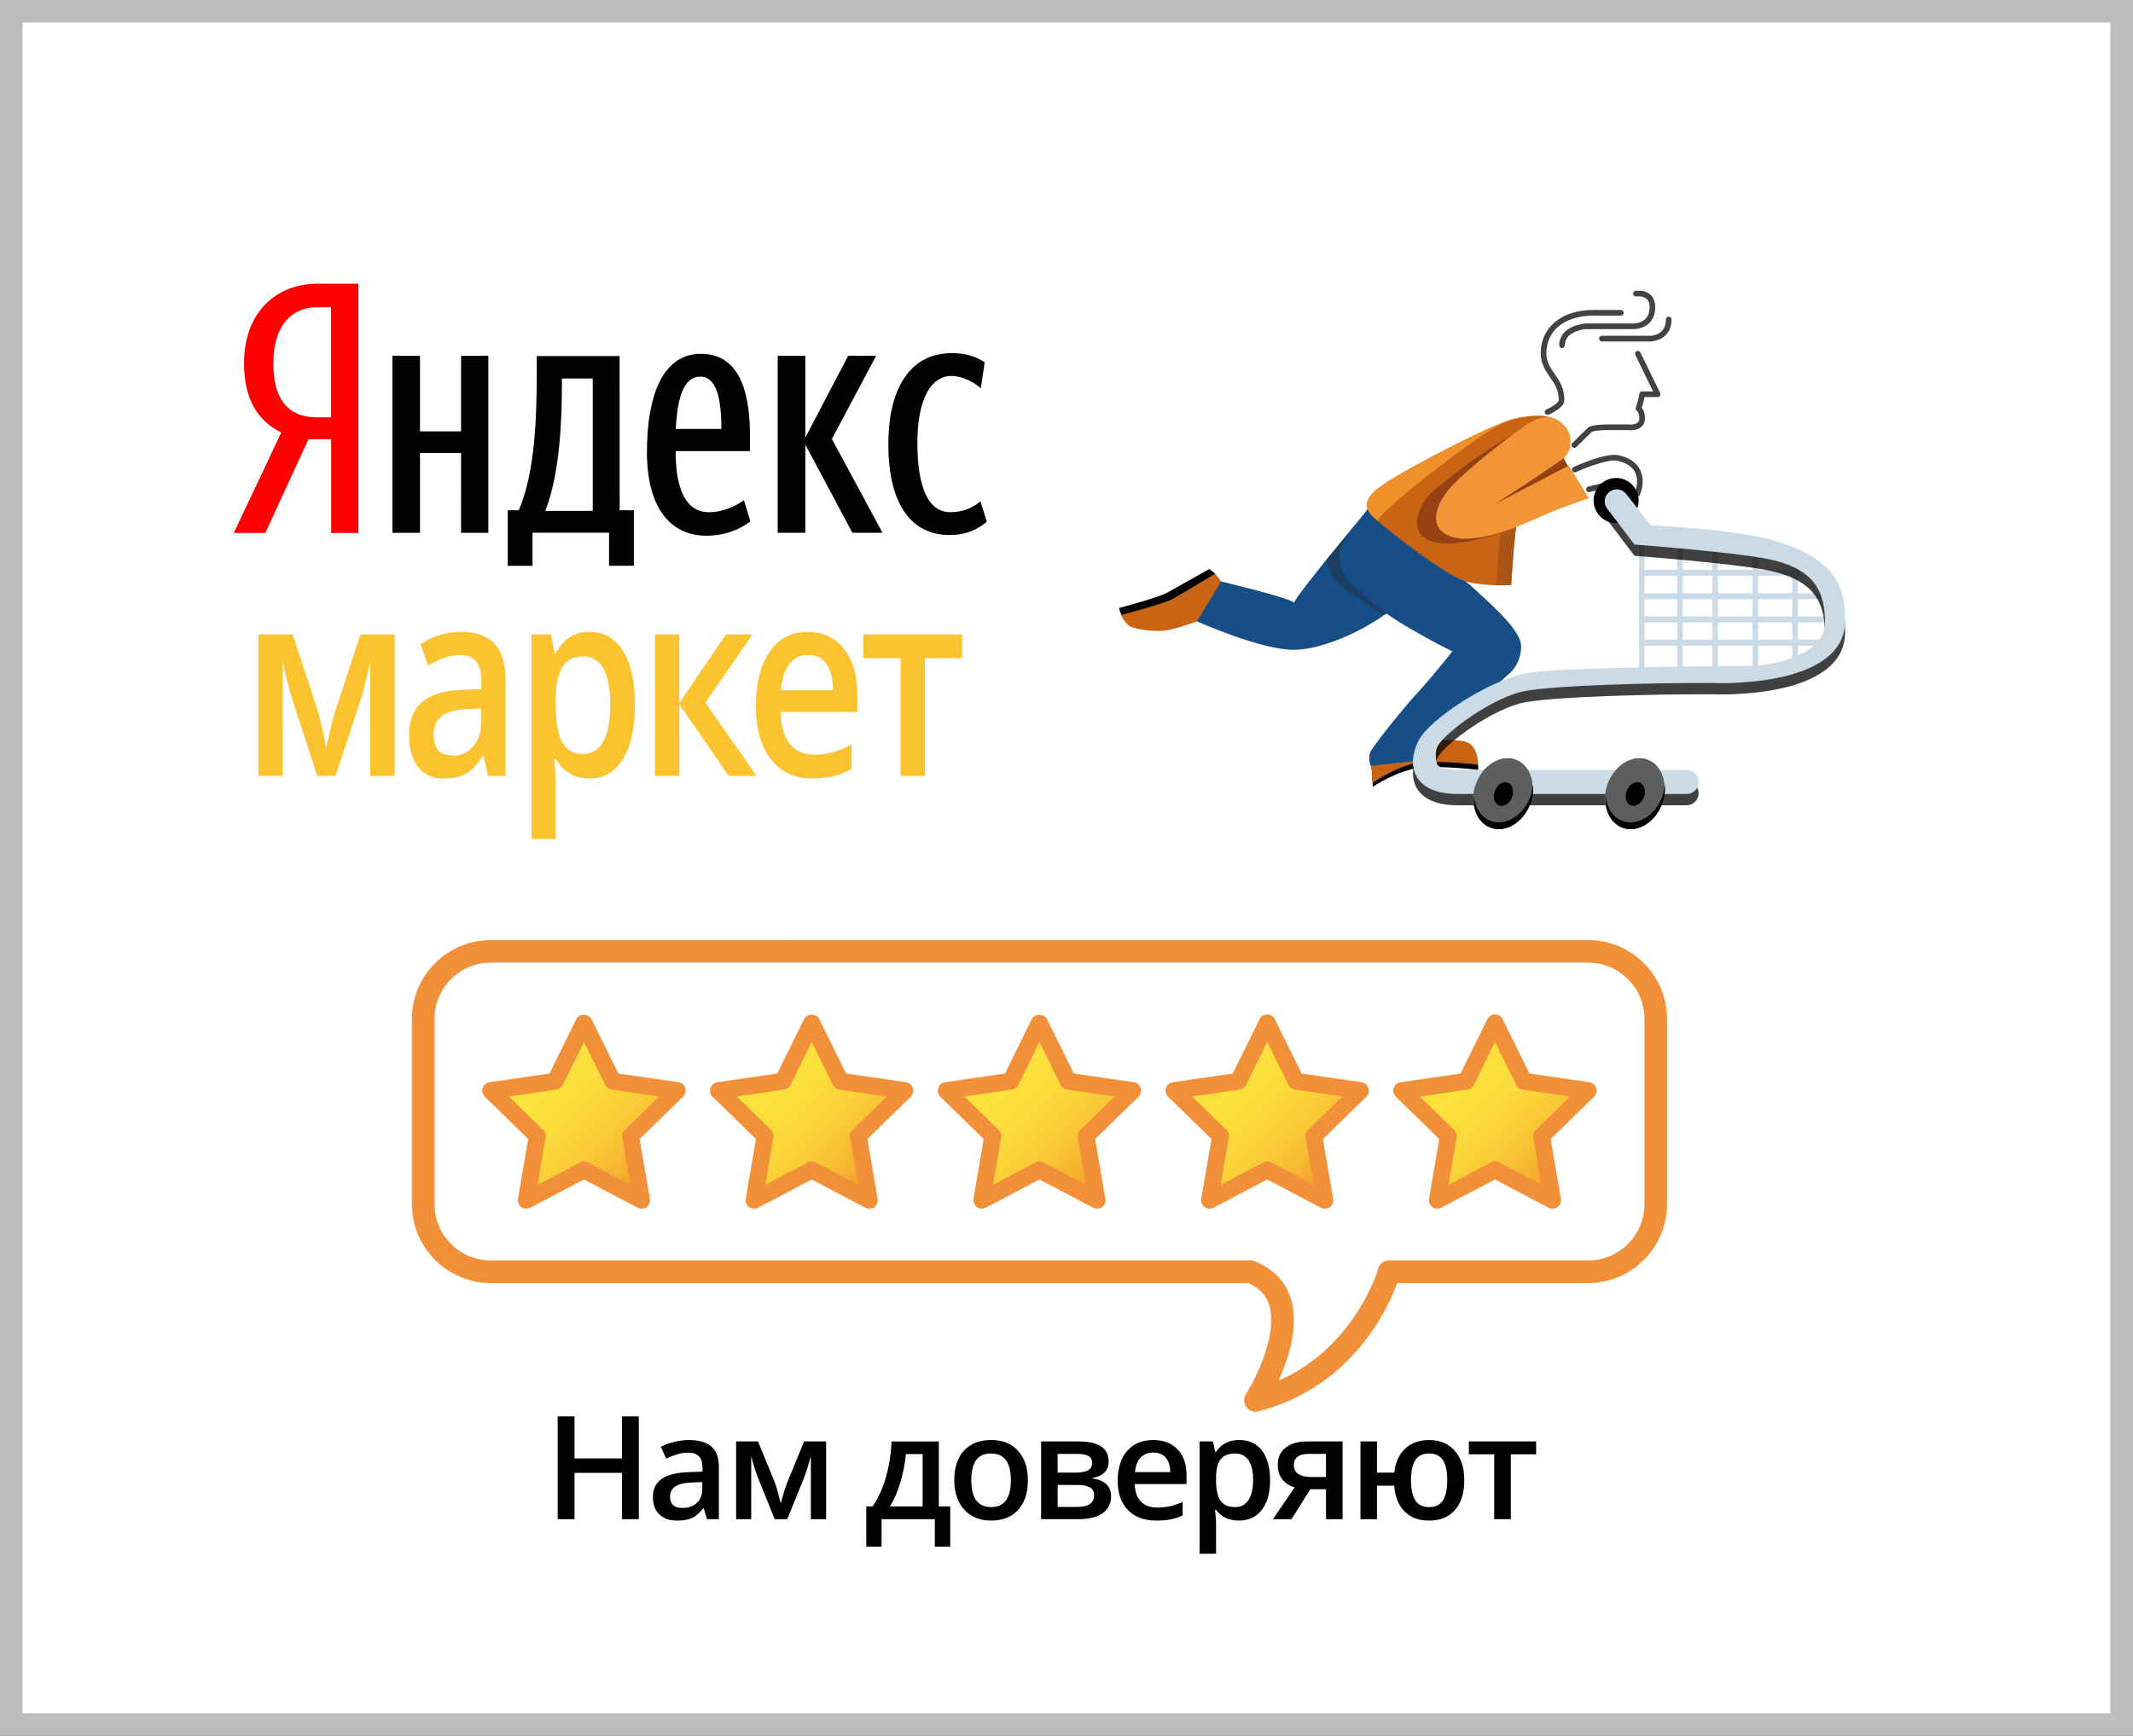 <?xml version="1.0" encoding="utf-8"?>
<!-- Generator: Adobe Illustrator 21.0.0, SVG Export Plug-In . SVG Version: 6.00 Build 0)  -->
<svg version="1.1" id="Layer_1" xmlns="http://www.w3.org/2000/svg" xmlns:xlink="http://www.w3.org/1999/xlink" x="0px" y="0px"
	 viewBox="0 0 94.461 76.887" enable-background="new 0 0 94.461 76.887" xml:space="preserve">
<rect x="0" y="0" width="94.461" height="76.887" fill="#333333" stroke="none"/>
<rect x="0.5" y="0.5" fill="#FFFFFF" stroke="#BDBDBD" stroke-miterlimit="10" width="93.461" height="75.887"/>
<g>
	<g>
		<g>
			<g>
				<path fill="none" stroke="#424242" stroke-width="0.25" stroke-linecap="round" stroke-miterlimit="10" d="M68.534,18.249
					c0,0,0.621-0.262,0.621-0.532c0-0.953-0.798-1.206-0.798-2.067c0-1.064,0.842-1.796,2.217-1.796h1.208"/>
				<path fill="none" stroke="#424242" stroke-width="0.25" stroke-linecap="round" stroke-miterlimit="10" d="M72.447,13.006
					c0,0,0.732-0.116,0.732,0.599c0,0.848-0.815,0.848-0.815,0.848h-2.145c0,0-1.042,0.075-1.042,0.838"/>
				<path fill="none" stroke="#424242" stroke-width="0.25" stroke-linecap="round" stroke-miterlimit="10" d="M70.941,14.998h2.145
					c0,0,0.815,0,0.815-0.848"/>
				
					<path fill="none" stroke="#424242" stroke-width="0.25" stroke-linecap="round" stroke-linejoin="round" stroke-miterlimit="10" d="
					M69.72,19.712l0.654-0.643c0,0,0.044-0.144,0.82-0.144s0.953,0,0.953,0c-0.024,0.01,0.576,0.067,0.576-0.391
					c0-0.344-0.162-0.439-0.162-0.439l0.107-0.355l0.055-0.277h0.687l-0.876-1.796"/>
			</g>
			
				<path fill="none" stroke="#424242" stroke-width="0.25" stroke-linecap="round" stroke-linejoin="round" stroke-miterlimit="10" d="
				M69.742,20.797c0,0,1.388-0.638,1.929-0.509c1.397,0.333,0.844,1.569,0.844,1.569l-0.944-0.483l-1.204,0.299"/>
			<circle cx="71.571" cy="22.169" r="0.998"/>
			<g>
				<g>
					<path d="M49.553,26.93c0,0,1.734-0.457,2.133-0.678c0.399-0.222,1.87-1.05,1.87-1.05l0.258,0.208l-0.887,1.773
						c0,0-1.108,0.443-1.685,0.488s-1.341-0.043-1.472-0.222C49.647,27.278,49.553,26.93,49.553,26.93z"/>
				</g>
				<g>
					<path fill="#C86414" d="M49.647,27.242c0,0,1.906-0.503,2.306-0.725c0.399-0.222,1.862-1.108,1.862-1.108l0.399,0.516
						l-1.02,1.524c0,0-1.108,0.443-1.685,0.488c-0.576,0.044-1.33-0.089-1.507-0.222C49.824,27.581,49.647,27.242,49.647,27.242z"/>
				</g>
			</g>
			<g>
				<g>
					<path d="M60.745,33.884l0.049,0.962c0,0,1.123-0.748,2.116-0.844s2.55,0.098,2.55,0.098s0.074-0.884-0.554-1.022
						c-0.627-0.138-3.762-0.034-3.762-0.034L60.745,33.884z"/>
				</g>
				<g>
					<path fill="#C86414" d="M60.693,33.663l0.101,1.01c0,0,1.123-0.803,2.116-0.899c0.993-0.096,2.55,0.098,2.55,0.098
						s0.023-0.898-0.605-1.036c-0.627-0.138-3.711-0.019-3.711-0.019L60.693,33.663z"/>
				</g>
			</g>
			<path fill="#CADAE6" d="M80.818,26.537v-0.26h-1.2v-0.771h0.09v-0.26h-0.09V24.87c0-0.072-0.056-0.13-0.124-0.13
				c-0.068,0-0.124,0.058-0.124,0.13v0.375H77.86v-0.771c0-0.072-0.056-0.13-0.124-0.13c-0.068,0-0.124,0.058-0.124,0.13v0.771
				H76.08v-1.171c0-0.072-0.056-0.13-0.124-0.13c-0.068,0-0.124,0.058-0.124,0.13v1.171h-1.312v-1.112
				c0-0.072-0.056-0.13-0.124-0.13c-0.068,0-0.124,0.058-0.124,0.13v1.112H72.83v-1.112h-0.247v5.465h0.247V28.6h1.443v1.171
				c0,0.072,0.056,0.13,0.124,0.13c0.068,0,0.124-0.058,0.124-0.13V28.6h1.312v0.998c0,0.072,0.056,0.13,0.124,0.13
				c0.068,0,0.124-0.058,0.124-0.13V28.6h1.533v1.171c0,0.072,0.056,0.13,0.124,0.13c0.068,0,0.124-0.058,0.124-0.13V28.6h1.511
				v1.171c0,0.072,0.056,0.13,0.124,0.13c0.068,0,0.124-0.058,0.124-0.13V28.6h1.2v-0.26h-1.2v-0.771h1.2v-0.26h-1.2v-0.771H80.818z
				 M74.273,28.34H72.83v-0.771h1.443V28.34z M74.273,27.308H72.83v-0.771h1.443V27.308z M74.273,26.276H72.83v-0.771h1.443V26.276z
				 M75.833,28.34h-1.312v-0.771h1.312V28.34z M75.833,27.308h-1.312v-0.771h1.312V27.308z M75.833,26.276h-1.312v-0.771h1.312
				V26.276z M77.613,28.34H76.08v-0.771h1.533V28.34z M77.613,27.308H76.08v-0.771h1.533V27.308z M77.613,26.276H76.08v-0.771h1.533
				V26.276z M79.371,28.34H77.86v-0.771h1.511V28.34z M79.371,27.308H77.86v-0.771h1.511V27.308z M79.371,26.276H77.86v-0.771h1.511
				V26.276z"/>
			<path fill="#174E88" d="M63.62,24.749c0,0-0.058,0.074-0.154,0.197c-0.021,0.027-0.043,0.053-0.064,0.08
				c-0.335,0.42-0.984,1.218-1.415,1.649c-0.16,0.16-0.346,0.319-0.564,0.479c0,0,0,0-0.005,0.005h-0.005
				c-0.064,0.048-0.128,0.096-0.197,0.144c-0.037,0.027-0.069,0.048-0.106,0.069c0,0.005-0.005,0.005-0.005,0.005
				c-1.123,0.745-2.703,1.405-3.82,1.405c-1.463,0-4.278-1.261-4.278-1.261l1.064-1.766c0,0,2.916,0.686,3.245,0.936
				c0.048-0.17,0.708-1.011,1.421-1.899c0.266-0.33,0.543-0.665,0.798-0.974c0.356-0.431,0.676-0.814,0.873-1.059h0.005
				c0.032-0.037,0.059-0.074,0.085-0.106c0.032-0.032,0.053-0.064,0.074-0.085c0.032-0.037,0.053-0.059,0.064-0.069
				c0.005-0.011,0.011-0.016,0.011-0.016c0.005-0.011,0.011-0.016,0.011-0.016l0.021,0.016l0.021,0.016l0.027,0.021l0.011,0.005
				l0.005,0.005l0.112,0.085l0.021,0.016l0.117,0.09h0.005l0.021,0.016l0.016,0.016l0.122,0.096L63.62,24.749z"/>
			<path fill="#174E88" d="M60.742,33.326c-0.101,0.266,0.064,0.596,0.064,0.596h-0.016c0,0-0.165-0.33-0.064-0.596
				c0.096-0.266,1.623-2.149,2.112-2.66c0.58-0.623,1.527-1.814,1.527-1.814s-0.053-0.027-0.144-0.074
				c0.101,0.048,0.16,0.074,0.16,0.074s-0.942,1.192-1.527,1.814C62.37,31.176,60.843,33.06,60.742,33.326z"/>
			<path fill="#174E88" d="M64.04,28.686c-0.192-0.096-0.458-0.229-0.755-0.399C63.588,28.447,63.849,28.585,64.04,28.686z"/>
			<g>
				<path fill="#1B3E65" d="M61.417,27.159h-0.005c-0.064,0.048-0.022,0.022-0.11,0.083c-0.101-0.069-1.662-1.03-2.045-1.413
					c-0.351-0.351-0.495-0.697-0.505-1.032c0.266-0.33,0.543-0.665,0.798-0.974c0.356-0.431,0.676-0.814,0.872-1.059h0.005
					c0.011,0.011,0.027,0.016,0.037,0.027c-0.463,0.623-1.809,1.804-0.575,3.038C60.273,26.212,60.784,26.723,61.417,27.159z"/>
			</g>
			<path fill="#174E88" d="M67.364,28.617c0,0.766-0.468,1.165-0.468,1.165l-4.32,3.938l-1.883,0.201c0,0-0.113-0.33-0.012-0.596
				c0.096-0.266,1.623-2.149,2.112-2.66c0.58-0.623,1.527-1.814,1.527-1.814s-0.053-0.027-0.144-0.074c0-0.005,0-0.005-0.005,0
				c-0.048-0.027-0.106-0.059-0.176-0.09c-0.192-0.096-0.458-0.229-0.755-0.399c-0.021-0.016-0.048-0.027-0.069-0.037
				c-0.011-0.011-0.026-0.016-0.037-0.021c-0.075-0.043-0.149-0.085-0.229-0.128c-0.08-0.048-0.16-0.096-0.245-0.144
				c-0.005,0-0.011-0.005-0.016-0.005c-0.415-0.234-0.857-0.505-1.272-0.793c0,0-0.005-0.005-0.005,0
				c-0.638-0.436-1.153-0.951-1.538-1.335c-1.309-1.309,0.293-2.564,0.649-3.15c0.021-0.037,0.043-0.064,0.059-0.09
				c0.027-0.048,0.053-0.08,0.064-0.101c0.005-0.011,0.011-0.016,0.011-0.016l0.021,0.016l0.021,0.016l0.027,0.021l0.011,0.005
				l0.005,0.005l0.112,0.085l0.021,0.016l0.117,0.09h0.005l0.021,0.016l0.016,0.016c0.037,0.021,0.08,0.053,0.128,0.09
				c0.947,0.713,2.985,2.245,3.809,2.921c0.138,0.112,0.245,0.202,0.303,0.261C65.741,26.521,67.364,27.851,67.364,28.617z"/>
			<path fill="#C86414" d="M69.287,18.941c0.111,0.176,0.249,0.889,0.249,0.889s-1.845,1.721-2.144,2.287
				c-0.299,0.565-0.466,3.796-0.466,3.796s-1.338,0.083-2.128-0.2c-0.931-0.333-3.416-2.292-3.857-2.699
				c-0.329-0.304-0.865-0.765,0.333-1.563c1.197-0.798,4.812-2.66,5.722-2.889C67.88,18.341,68.878,18.293,69.287,18.941z"/>
			<path fill="#AA5418" d="M69.286,18.941c-0.3-0.475-0.916-0.574-1.572-0.507c0.831-0.064,1.343,0.148,1.539,0.459
				c0.111,0.176-0.371,0.937-0.371,0.937s-1.845,1.721-2.144,2.287c-0.299,0.565-0.466,3.796-0.466,3.796s-0.046,0.003-0.125,0.006
				c0.438,0.015,0.778-0.006,0.778-0.006s0.166-3.231,0.466-3.796c0.299-0.565,2.144-2.287,2.144-2.287S69.398,19.117,69.286,18.941
				z"/>
			<g>
				<path fill="#F0902A" d="M60.94,23.015c0.014,0.012,0.034,0.03,0.051,0.046c0.09-0.131,0.211-0.274,0.38-0.436
					c1.038-0.996,4.269-3.466,5.124-3.851c0.206-0.093,0.42-0.176,0.635-0.24c-0.045,0.01-0.091,0.019-0.136,0.03
					c-0.91,0.228-4.525,2.091-5.722,2.889C60.076,22.25,60.611,22.711,60.94,23.015z"/>
			</g>
			<path fill="#954114" d="M68.454,18.941c-0.366-0.382-0.13-0.354-1.047,0.092c-1.26,0.612-2.951,1.893-3.958,2.729
				c-0.388,0.322-1.048,1.379-0.466,1.962c0.823,0.823,3.313,0.001,4.423-0.51c1.264-0.582,2.127-2.405,2.127-2.405l-0.358-0.639
				l-3.815,2.246c0,0,2.867-1.853,3.109-2.095C68.787,20.005,68.82,19.324,68.454,18.941z"/>
			<path fill="#F29537" d="M69.287,18.859c-0.366-0.382-0.848-0.599-1.696-0.033c-0.848,0.565-2.578,1.929-3.309,2.71
				c-0.344,0.368-1.048,1.379-0.466,1.962c0.823,0.823,2.914,0.062,4.024-0.449c1.264-0.582,2.527-0.981,2.527-0.981l-0.898-1.446
				l-3.275,1.713c0,0,2.867-1.853,3.109-2.095C69.619,19.923,69.652,19.242,69.287,18.859z"/>
			<g>
				<g opacity="0.75">
					<path d="M74.693,35.668H64.574c-0.903,0-1.513-0.247-1.814-0.733c-0.269-0.435-0.247-1.015,0.062-1.633
						c0.46-0.922,3.117-2.696,4.834-2.997c1.483-0.261,9.62-0.312,9.62-0.312c2.139,0,3.545-0.911,3.545-1.858
						c0-1.277-0.307-2.442-2.582-2.885c-1.585-0.309-5.855-0.632-5.855-0.632l-1.204-1.584c-0.182-0.231-0.141-0.566,0.089-0.747
						c0.232-0.183,0.566-0.141,0.747,0.089l1.091,1.389c0.9,0.045,3.982,0.252,5.44,0.669c2.986,0.853,3.164,2.343,3.164,3.569
						c0,3.027-5.859,2.748-5.859,2.748c-2.896-0.009-6.904,0.107-8.294,0.351c-1.403,0.247-3.593,1.851-3.903,2.471
						c-0.13,0.26-0.056,0.699,0.008,0.802c0.069,0.111,0.343,0.229,0.909,0.229h10.119c0.294,0,0.532,0.238,0.532,0.532
						C75.225,35.43,74.987,35.668,74.693,35.668z"/>
				</g>
				<g>
					<path fill="#CADAE6" d="M74.693,35.168H64.574c-0.903,0-1.513-0.247-1.814-0.733c-0.269-0.435-0.247-1.015,0.062-1.633
						c0.46-0.922,3.117-2.696,4.834-2.997c1.483-0.261,9.62-0.312,9.62-0.312c2.139,0,3.545-0.911,3.545-1.858
						c0-1.277-0.307-2.442-2.582-2.885c-1.585-0.309-5.855-0.632-5.855-0.632l-1.204-1.584c-0.182-0.231-0.141-0.566,0.089-0.747
						c0.232-0.183,0.566-0.141,0.747,0.089l1.091,1.389c0.9,0.045,3.982,0.252,5.44,0.669c2.986,0.853,3.164,2.343,3.164,3.569
						c0,3.027-5.859,2.748-5.859,2.748c-2.896-0.009-6.904,0.107-8.294,0.351c-1.403,0.247-3.593,1.851-3.903,2.471
						c-0.13,0.26-0.056,0.699,0.008,0.802c0.069,0.111,0.343,0.229,0.909,0.229h10.119c0.294,0,0.532,0.238,0.532,0.532
						C75.225,34.93,74.987,35.168,74.693,35.168z"/>
				</g>
			</g>
			<g>
				<g>
					
						<ellipse transform="matrix(0.365 -0.931 0.931 0.365 9.514 84.292)" fill="#5D5E5E" cx="66.58" cy="35.168" rx="1.596" ry="1.264"/>
					<path d="M67.757,35.331c-0.322,0.821-1.11,1.279-1.76,1.024c-0.421-0.165-0.677-0.59-0.72-1.091
						c-0.051,0.626,0.217,1.193,0.72,1.39c0.65,0.255,1.437-0.203,1.76-1.024c0.114-0.289,0.15-0.584,0.127-0.856
						C67.868,34.957,67.83,35.145,67.757,35.331z"/>
					
						<ellipse transform="matrix(0.365 -0.931 0.931 0.365 9.514 84.292)" fill="#5D5E5E" cx="66.58" cy="35.168" rx="1.596" ry="1.264"/>
					<path d="M67.757,35.331c-0.322,0.821-1.11,1.279-1.76,1.024c-0.421-0.165-0.677-0.59-0.72-1.091
						c-0.051,0.626,0.217,1.193,0.72,1.39c0.65,0.255,1.437-0.203,1.76-1.024c0.114-0.289,0.15-0.584,0.127-0.856
						C67.868,34.957,67.83,35.145,67.757,35.331z"/>
				</g>
				<g>
					<g>
						<path fill-rule="evenodd" clip-rule="evenodd" fill="#5B5C5C" d="M66.496,35.694c-0.039,0-0.078-0.007-0.113-0.021
							c-0.208-0.082-0.289-0.375-0.18-0.653c0.087-0.222,0.277-0.377,0.462-0.377c0.04,0,0.078,0.007,0.114,0.021
							c0.096,0.038,0.169,0.123,0.205,0.241c0.038,0.127,0.03,0.273-0.025,0.412C66.872,35.539,66.681,35.694,66.496,35.694z"/>
					</g>
					<g>
						<path d="M66.496,35.694c-0.039,0-0.078-0.007-0.113-0.021c-0.208-0.082-0.289-0.375-0.18-0.653
							c0.087-0.222,0.277-0.377,0.462-0.377c0.04,0,0.078,0.007,0.114,0.021c0.096,0.038,0.169,0.123,0.205,0.241
							c0.038,0.127,0.03,0.273-0.025,0.412C66.872,35.539,66.681,35.694,66.496,35.694z"/>
					</g>
				</g>
			</g>
			<g>
				<g>
					
						<ellipse transform="matrix(0.365 -0.931 0.931 0.365 13.22 89.728)" fill="#5D5E5E" cx="72.42" cy="35.168" rx="1.596" ry="1.264"/>
					<path d="M73.597,35.331c-0.322,0.821-1.11,1.279-1.76,1.024c-0.421-0.165-0.677-0.59-0.72-1.091
						c-0.051,0.626,0.217,1.193,0.72,1.39c0.65,0.255,1.437-0.203,1.76-1.024c0.114-0.289,0.15-0.584,0.127-0.856
						C73.708,34.957,73.669,35.145,73.597,35.331z"/>
					
						<ellipse transform="matrix(0.365 -0.931 0.931 0.365 13.22 89.728)" fill="#5D5E5E" cx="72.42" cy="35.168" rx="1.596" ry="1.264"/>
					<path d="M73.597,35.331c-0.322,0.821-1.11,1.279-1.76,1.024c-0.421-0.165-0.677-0.59-0.72-1.091
						c-0.051,0.626,0.217,1.193,0.72,1.39c0.65,0.255,1.437-0.203,1.76-1.024c0.114-0.289,0.15-0.584,0.127-0.856
						C73.708,34.957,73.669,35.145,73.597,35.331z"/>
				</g>
				<g>
					<g>
						<path fill-rule="evenodd" clip-rule="evenodd" fill="#5B5C5C" d="M72.336,35.694c-0.039,0-0.078-0.007-0.113-0.021
							c-0.208-0.082-0.289-0.375-0.18-0.653c0.087-0.222,0.277-0.377,0.462-0.377c0.04,0,0.078,0.007,0.114,0.021
							c0.096,0.038,0.169,0.123,0.205,0.241c0.039,0.127,0.03,0.273-0.025,0.412C72.711,35.539,72.521,35.694,72.336,35.694z"/>
					</g>
					<g>
						<path d="M72.336,35.694c-0.039,0-0.078-0.007-0.113-0.021c-0.208-0.082-0.289-0.375-0.18-0.653
							c0.087-0.222,0.277-0.377,0.462-0.377c0.04,0,0.078,0.007,0.114,0.021c0.096,0.038,0.169,0.123,0.205,0.241
							c0.039,0.127,0.03,0.273-0.025,0.412C72.711,35.539,72.521,35.694,72.336,35.694z"/>
					</g>
				</g>
			</g>
		</g>
		<g>
			<g>
				<path d="M28.071,22.6h-0.628l-0.003-6.829h-3.67v0.668c0,2.084-0.076,4.496-0.797,6.16h-0.487v2.461h1.098v-1.466h3.388v1.465
					h1.098L28.071,22.6L28.071,22.6z M32.947,22.157c-0.314,0.218-0.863,0.529-1.553,0.529c-0.972,0-1.474-0.933-1.474-2.706h3.294
					v-0.669c0-2.659-0.863-3.639-2.18-3.639c-1.678,0-2.384,1.835-2.384,4.355c0,2.411,1.004,3.701,2.635,3.701
					c0.784,0,1.443-0.249,1.945-0.637L32.947,22.157z M20.419,15.761v3.346H18.6v-3.345h-1.224V23.6H18.6v-3.536h1.819V23.6h1.208
					v-7.839H20.419z M37.75,23.597h1.333l-2.243-4.153l1.961-3.686h-1.239l-1.898,3.624v-3.624H34.44v7.839h1.224v-3.904
					L37.75,23.597L37.75,23.597z M43.702,23.106l-0.283-0.902c-0.283,0.249-0.737,0.482-1.333,0.482
					c-0.988,0-1.459-1.12-1.459-3.079c0-1.975,0.628-2.955,1.506-2.955c0.502,0,0.972,0.264,1.302,0.544l0.173-1.151
					c-0.345-0.218-0.753-0.404-1.459-0.404c-1.851,0-2.808,1.571-2.808,4.028c0,2.675,1.02,4.028,2.714,4.028
					C42.777,23.697,43.279,23.464,43.702,23.106L43.702,23.106z M26.25,22.628h-2.102c0.658-1.664,0.737-4.075,0.737-5.723v-0.14
					h1.365L26.25,22.628L26.25,22.628z M31.948,18.999h-2.023c0.078-1.4,0.345-2.317,1.098-2.317
					C31.728,16.682,31.948,17.662,31.948,18.999z"/>
				<path fill="#FF0000" d="M14.666,19.454v4.153h1.208V12.564H14.07c-1.772,0-3.262,1.197-3.262,3.53
					c0,1.664,0.659,2.566,1.647,3.064l-2.102,4.448h1.396l1.914-4.153H14.666z M14.662,18.485h-0.643
					c-1.051,0-1.914-0.575-1.914-2.364c0-1.851,0.941-2.511,1.914-2.511h0.643L14.662,18.485z"/>
			</g>
			<g>
				<path fill="#FCC330" d="M11.443,34.369v-6.271h1.515l1.103,3.344c0.098,0.308,0.227,0.869,0.386,1.683l0.06-0.272
					c0.124-0.567,0.232-1.003,0.324-1.307l1.129-3.448h1.515v6.271h-1.076v-5.063l-0.085,0.369c-0.137,0.605-0.253,1.05-0.347,1.335
					l-1.106,3.359h-0.814l-1.106-3.402c-0.153-0.491-0.292-1.045-0.421-1.661v5.063H11.443z"/>
				<path fill="#FCC330" d="M18.112,32.535c0-1.261,0.78-1.921,2.34-1.982l0.87-0.034v-0.331c0-0.789-0.311-1.183-0.932-1.183
					c-0.411,0-0.889,0.157-1.43,0.472l-0.341-0.948c0.554-0.363,1.157-0.544,1.808-0.544c0.652,0,1.142,0.174,1.47,0.522
					c0.328,0.348,0.492,0.894,0.492,1.639v4.224H21.62l-0.215-0.877h-0.037c-0.245,0.383-0.491,0.644-0.739,0.782
					s-0.592,0.208-1.034,0.208c-0.441,0-0.799-0.167-1.072-0.501C18.248,33.647,18.112,33.166,18.112,32.535z M19.553,31.725
					c-0.231,0.187-0.347,0.447-0.347,0.78c0,0.333,0.067,0.575,0.202,0.729c0.134,0.153,0.367,0.23,0.698,0.23
					c0.33,0,0.614-0.135,0.851-0.405c0.237-0.27,0.356-0.649,0.356-1.137v-0.544l-0.652,0.034
					C20.154,31.433,19.784,31.537,19.553,31.725z"/>
				<path fill="#FCC330" d="M23.535,37.159v-9.06h0.87c0.024,0.117,0.075,0.397,0.151,0.839h0.055
					c0.336-0.635,0.83-0.952,1.482-0.952c0.652,0,1.153,0.283,1.502,0.85c0.35,0.567,0.524,1.363,0.524,2.387
					c0,1.024-0.178,1.824-0.534,2.398c-0.356,0.575-0.852,0.862-1.489,0.862s-1.132-0.285-1.486-0.856h-0.064
					c0.043,0.529,0.064,0.85,0.064,0.964v2.568H23.535z M24.611,31.223c0,0.764,0.098,1.316,0.293,1.658
					c0.195,0.342,0.497,0.513,0.905,0.513s0.712-0.189,0.914-0.567s0.302-0.917,0.302-1.616c0-1.425-0.403-2.137-1.209-2.137
					c-0.409,0-0.712,0.155-0.909,0.465s-0.295,0.805-0.295,1.485V31.223z"/>
				<path fill="#FCC330" d="M29.004,34.369v-6.271h1.076v3.045l2.066-3.045h1.182l-2.093,3.022l2.272,3.249h-1.237l-2.189-3.181
					v3.181H29.004z"/>
				<path fill="#FCC330" d="M34.138,33.63c-0.442-0.569-0.663-1.358-0.663-2.367c0-1.009,0.204-1.808,0.611-2.395
					c0.408-0.588,0.96-0.882,1.656-0.882s1.241,0.251,1.635,0.754c0.394,0.503,0.591,1.194,0.591,2.075v0.72h-3.398
					c0.015,0.609,0.148,1.076,0.399,1.403c0.251,0.327,0.631,0.49,1.14,0.49c0.509,0,1.043-0.151,1.602-0.454v1.083
					c-0.483,0.283-1.061,0.425-1.733,0.425C35.194,34.483,34.581,34.198,34.138,33.63z M34.588,30.571h2.304
					c-0.006-0.514-0.107-0.903-0.303-1.168c-0.195-0.265-0.465-0.397-0.808-0.397c-0.343,0-0.618,0.133-0.824,0.4
					C34.75,29.672,34.627,30.06,34.588,30.571z"/>
				<path fill="#FCC330" d="M38.229,29.153v-1.055h4.383v1.055h-1.653v5.216h-1.076v-5.216H38.229z"/>
			</g>
		</g>
	</g>
	<g>
		<g>
			<g>
				<g>
					<g>
						<defs>
							<polygon id="SVGID_12_" points="25.861,45.305 27.137,47.891 29.991,48.305 27.926,50.318 28.413,53.16 25.861,51.818 
								23.309,53.16 23.796,50.318 21.731,48.305 24.585,47.891 							"/>
						</defs>
						<clipPath id="SVGID_2_">
							<use xlink:href="#SVGID_12_"  overflow="visible"/>
						</clipPath>
						<polygon clip-path="url(#SVGID_2_)" fill="#FCE130" points="24.732,45.305 21.731,48.305 21.731,45.305 						"/>
						<polygon clip-path="url(#SVGID_2_)" fill="#FCE130" points="24.868,45.305 21.731,48.442 21.731,48.305 24.732,45.305 						
							"/>
						<polygon clip-path="url(#SVGID_2_)" fill="#FCE130" points="25.005,45.305 21.731,48.578 21.731,48.442 24.868,45.305 						
							"/>
						<polygon clip-path="url(#SVGID_2_)" fill="#FCE130" points="25.142,45.305 21.731,48.715 21.731,48.578 25.005,45.305 						
							"/>
						<polygon clip-path="url(#SVGID_2_)" fill="#FCE130" points="25.278,45.305 21.731,48.852 21.731,48.715 25.142,45.305 						
							"/>
						<polygon clip-path="url(#SVGID_2_)" fill="#FCE130" points="25.415,45.305 21.731,48.988 21.731,48.852 25.278,45.305 						
							"/>
						<polygon clip-path="url(#SVGID_2_)" fill="#FCE130" points="25.551,45.305 21.731,49.125 21.731,48.988 25.415,45.305 						
							"/>
						<polygon clip-path="url(#SVGID_2_)" fill="#FCE130" points="25.688,45.305 21.731,49.261 21.731,49.125 25.551,45.305 						
							"/>
						<polygon clip-path="url(#SVGID_2_)" fill="#FCE130" points="25.825,45.305 21.731,49.398 21.731,49.261 25.688,45.305 						
							"/>
						<polygon clip-path="url(#SVGID_2_)" fill="#FCE130" points="25.961,45.305 21.731,49.535 21.731,49.398 25.825,45.305 						
							"/>
						<polygon clip-path="url(#SVGID_2_)" fill="#FCE130" points="26.098,45.305 21.731,49.671 21.731,49.535 25.961,45.305 						
							"/>
						<polygon clip-path="url(#SVGID_2_)" fill="#FCE030" points="26.234,45.305 21.731,49.808 21.731,49.671 26.098,45.305 						
							"/>
						<polygon clip-path="url(#SVGID_2_)" fill="#FCE030" points="26.371,45.305 21.731,49.944 21.731,49.808 26.234,45.305 						
							"/>
						<polygon clip-path="url(#SVGID_2_)" fill="#FCE030" points="26.508,45.305 21.731,50.081 21.731,49.944 26.371,45.305 						
							"/>
						<polygon clip-path="url(#SVGID_2_)" fill="#FCE030" points="26.644,45.305 21.731,50.218 21.731,50.081 26.508,45.305 						
							"/>
						<polygon clip-path="url(#SVGID_2_)" fill="#FCE030" points="26.781,45.305 21.731,50.354 21.731,50.218 26.644,45.305 						
							"/>
						<polygon clip-path="url(#SVGID_2_)" fill="#FCE030" points="26.917,45.305 21.731,50.491 21.731,50.354 26.781,45.305 						
							"/>
						<polygon clip-path="url(#SVGID_2_)" fill="#FCDF30" points="27.054,45.305 21.731,50.627 21.731,50.491 26.917,45.305 						
							"/>
						<polygon clip-path="url(#SVGID_2_)" fill="#FCDF2F" points="27.191,45.305 21.731,50.764 21.731,50.627 27.054,45.305 						
							"/>
						<polygon clip-path="url(#SVGID_2_)" fill="#FCDF2F" points="27.327,45.305 21.731,50.901 21.731,50.764 27.191,45.305 						
							"/>
						<polygon clip-path="url(#SVGID_2_)" fill="#FCDF2F" points="27.464,45.305 21.731,51.037 21.731,50.901 27.327,45.305 						
							"/>
						<polygon clip-path="url(#SVGID_2_)" fill="#FCDE2F" points="27.6,45.305 21.731,51.174 21.731,51.037 27.464,45.305 						"/>
						<polygon clip-path="url(#SVGID_2_)" fill="#FCDE2F" points="27.737,45.305 21.731,51.311 21.731,51.174 27.6,45.305 						"/>
						<polygon clip-path="url(#SVGID_2_)" fill="#FCDE2F" points="27.874,45.305 21.731,51.447 21.731,51.311 27.737,45.305 						
							"/>
						<polygon clip-path="url(#SVGID_2_)" fill="#FCDD2F" points="28.01,45.305 21.731,51.584 21.731,51.447 27.874,45.305 						
							"/>
						<polygon clip-path="url(#SVGID_2_)" fill="#FBDD2F" points="28.147,45.305 21.731,51.72 21.731,51.584 28.01,45.305 						"/>
						<polygon clip-path="url(#SVGID_2_)" fill="#FBDC2F" points="28.283,45.305 21.731,51.857 21.731,51.72 28.147,45.305 						
							"/>
						<polygon clip-path="url(#SVGID_2_)" fill="#FBDC2E" points="28.42,45.305 21.731,51.994 21.731,51.857 28.283,45.305 						
							"/>
						<polygon clip-path="url(#SVGID_2_)" fill="#FBDB2E" points="28.557,45.305 21.731,52.13 21.731,51.994 28.42,45.305 						"/>
						<polygon clip-path="url(#SVGID_2_)" fill="#FBDB2E" points="28.693,45.305 21.731,52.267 21.731,52.13 28.557,45.305 						
							"/>
						<polygon clip-path="url(#SVGID_2_)" fill="#FBDA2E" points="28.83,45.305 21.731,52.403 21.731,52.267 28.693,45.305 						
							"/>
						<polygon clip-path="url(#SVGID_2_)" fill="#FBDA2E" points="28.966,45.305 21.731,52.54 21.731,52.403 28.83,45.305 						"/>
						<polygon clip-path="url(#SVGID_2_)" fill="#FBD92E" points="29.103,45.305 21.731,52.677 21.731,52.54 28.966,45.305 						
							"/>
						<polygon clip-path="url(#SVGID_2_)" fill="#FBD82E" points="29.24,45.305 21.731,52.813 21.731,52.677 29.103,45.305 						
							"/>
						<polygon clip-path="url(#SVGID_2_)" fill="#FBD82D" points="29.376,45.305 21.731,52.95 21.731,52.813 29.24,45.305 						"/>
						<polygon clip-path="url(#SVGID_2_)" fill="#FBD72D" points="29.513,45.305 21.731,53.086 21.731,52.95 29.376,45.305 						
							"/>
						<polygon clip-path="url(#SVGID_2_)" fill="#FBD62D" points="29.649,45.305 21.794,53.16 21.731,53.16 21.731,53.086 
							29.513,45.305 						"/>
						<polygon clip-path="url(#SVGID_2_)" fill="#FBD62D" points="29.786,45.305 21.931,53.16 21.794,53.16 29.649,45.305 						"/>
						<polygon clip-path="url(#SVGID_2_)" fill="#FBD52C" points="29.819,45.305 29.871,45.357 22.067,53.16 21.931,53.16 
							29.786,45.305 						"/>
						<polygon clip-path="url(#SVGID_2_)" fill="#FAD42C" points="29.871,45.357 29.939,45.425 22.204,53.16 22.067,53.16 						"/>
						<polygon clip-path="url(#SVGID_2_)" fill="#FAD32C" points="29.939,45.425 29.991,45.477 29.991,45.51 22.34,53.16 
							22.204,53.16 						"/>
						<polygon clip-path="url(#SVGID_2_)" fill="#FAD22C" points="29.991,45.646 22.477,53.16 22.34,53.16 29.991,45.51 						"/>
						<polygon clip-path="url(#SVGID_2_)" fill="#FAD12B" points="29.991,45.783 22.614,53.16 22.477,53.16 29.991,45.646 						"/>
						<polygon clip-path="url(#SVGID_2_)" fill="#FAD02B" points="29.991,45.919 22.75,53.16 22.614,53.16 29.991,45.783 						"/>
						<polygon clip-path="url(#SVGID_2_)" fill="#FACF2B" points="29.991,46.056 22.887,53.16 22.75,53.16 29.991,45.919 						"/>
						<polygon clip-path="url(#SVGID_2_)" fill="#FACE2B" points="29.991,46.193 23.023,53.16 22.887,53.16 29.991,46.056 						"/>
						<polygon clip-path="url(#SVGID_2_)" fill="#FACD2A" points="29.991,46.329 23.16,53.16 23.023,53.16 29.991,46.193 						"/>
						<polygon clip-path="url(#SVGID_2_)" fill="#FACC2A" points="29.991,46.466 23.297,53.16 23.16,53.16 29.991,46.329 						"/>
						<polygon clip-path="url(#SVGID_2_)" fill="#F9CB2A" points="29.991,46.603 23.433,53.16 23.297,53.16 29.991,46.466 						"/>
						<polygon clip-path="url(#SVGID_2_)" fill="#F9CA29" points="29.991,46.739 23.57,53.16 23.433,53.16 29.991,46.603 						"/>
						<polygon clip-path="url(#SVGID_2_)" fill="#F9C929" points="29.991,46.876 23.706,53.16 23.57,53.16 29.991,46.739 						"/>
						<polygon clip-path="url(#SVGID_2_)" fill="#F9C829" points="29.991,47.012 23.843,53.16 23.706,53.16 29.991,46.876 						"/>
						<polygon clip-path="url(#SVGID_2_)" fill="#F9C728" points="29.991,47.149 23.98,53.16 23.843,53.16 29.991,47.012 						"/>
						<polygon clip-path="url(#SVGID_2_)" fill="#F9C528" points="29.991,47.286 24.116,53.16 23.98,53.16 29.991,47.149 						"/>
						<polygon clip-path="url(#SVGID_2_)" fill="#F9C428" points="29.991,47.422 24.253,53.16 24.116,53.16 29.991,47.286 						"/>
						<polygon clip-path="url(#SVGID_2_)" fill="#F8C327" points="29.991,47.559 24.389,53.16 24.253,53.16 29.991,47.422 						"/>
						<polygon clip-path="url(#SVGID_2_)" fill="#F8C127" points="29.991,47.695 24.526,53.16 24.389,53.16 29.991,47.559 						"/>
						<polygon clip-path="url(#SVGID_2_)" fill="#F8C026" points="29.991,47.832 24.663,53.16 24.526,53.16 29.991,47.695 						"/>
						<polygon clip-path="url(#SVGID_2_)" fill="#F8BE26" points="29.991,47.969 24.799,53.16 24.663,53.16 29.991,47.832 						"/>
						<polygon clip-path="url(#SVGID_2_)" fill="#F8BD26" points="29.991,48.105 24.936,53.16 24.799,53.16 29.991,47.969 						"/>
						<polygon clip-path="url(#SVGID_2_)" fill="#F7BB25" points="29.991,48.242 25.072,53.16 24.936,53.16 29.991,48.105 						"/>
						<polygon clip-path="url(#SVGID_2_)" fill="#F7BA25" points="29.991,48.378 25.209,53.16 25.072,53.16 29.991,48.242 						"/>
						<polygon clip-path="url(#SVGID_2_)" fill="#F7B824" points="29.991,48.515 25.346,53.16 25.209,53.16 29.991,48.378 						"/>
						<polygon clip-path="url(#SVGID_2_)" fill="#F7B724" points="29.991,48.652 25.482,53.16 25.346,53.16 29.991,48.515 						"/>
						<polygon clip-path="url(#SVGID_2_)" fill="#F7B523" points="29.991,48.788 25.619,53.16 25.482,53.16 29.991,48.652 						"/>
						<polygon clip-path="url(#SVGID_2_)" fill="#F6B323" points="29.991,48.925 25.755,53.16 25.619,53.16 29.991,48.788 						"/>
						<polygon clip-path="url(#SVGID_2_)" fill="#F6B222" points="29.991,49.061 25.892,53.16 25.755,53.16 29.991,48.925 						"/>
						<polygon clip-path="url(#SVGID_2_)" fill="#F6B022" points="29.991,49.198 26.029,53.16 25.892,53.16 29.991,49.061 						"/>
						<polygon clip-path="url(#SVGID_2_)" fill="#F6AE21" points="29.991,49.335 26.165,53.16 26.029,53.16 29.991,49.198 						"/>
						<polygon clip-path="url(#SVGID_2_)" fill="#F6AC21" points="29.991,49.471 26.302,53.16 26.165,53.16 29.991,49.335 						"/>
						<polygon clip-path="url(#SVGID_2_)" fill="#F5AA20" points="29.991,49.608 26.438,53.16 26.302,53.16 29.991,49.471 						"/>
						<polygon clip-path="url(#SVGID_2_)" fill="#F5A820" points="29.991,49.744 26.575,53.16 26.438,53.16 29.991,49.608 						"/>
						<polygon clip-path="url(#SVGID_2_)" fill="#F5A61F" points="29.991,49.881 26.712,53.16 26.575,53.16 29.991,49.744 						"/>
						<polygon clip-path="url(#SVGID_2_)" fill="#F5A41E" points="29.991,50.018 26.848,53.16 26.712,53.16 29.991,49.881 						"/>
						<polygon clip-path="url(#SVGID_2_)" fill="#F4A21E" points="29.991,50.154 26.985,53.16 26.848,53.16 29.991,50.018 						"/>
						<polygon clip-path="url(#SVGID_2_)" fill="#F4A01D" points="29.991,50.291 27.121,53.16 26.985,53.16 29.991,50.154 						"/>
						<polygon clip-path="url(#SVGID_2_)" fill="#F49E1D" points="29.991,50.427 27.258,53.16 27.121,53.16 29.991,50.291 						"/>
						<polygon clip-path="url(#SVGID_2_)" fill="#F49C1C" points="29.991,50.564 27.395,53.16 27.258,53.16 29.991,50.427 						"/>
						<polygon clip-path="url(#SVGID_2_)" fill="#F39A1B" points="29.991,50.701 27.531,53.16 27.395,53.16 29.991,50.564 						"/>
						<polygon clip-path="url(#SVGID_2_)" fill="#F3971B" points="29.991,50.837 27.668,53.16 27.531,53.16 29.991,50.701 						"/>
						<polygon clip-path="url(#SVGID_2_)" fill="#F3951A" points="29.991,50.974 27.804,53.16 27.668,53.16 29.991,50.837 						"/>
						<polygon clip-path="url(#SVGID_2_)" fill="#F39319" points="29.991,51.11 27.941,53.16 27.804,53.16 29.991,50.974 						"/>
						<polygon clip-path="url(#SVGID_2_)" fill="#F29019" points="29.991,51.247 28.078,53.16 27.941,53.16 29.991,51.11 						"/>
						<polygon clip-path="url(#SVGID_2_)" fill="#F28E18" points="29.991,51.384 28.214,53.16 28.078,53.16 29.991,51.247 						"/>
						<polygon clip-path="url(#SVGID_2_)" fill="#F28E18" points="28.214,53.16 29.991,51.384 29.991,53.16 						"/>
					</g>
					<path fill="#F29039" d="M28.413,53.535c-0.06,0-0.119-0.015-0.175-0.043l-2.378-1.25l-2.377,1.25
						c-0.127,0.065-0.28,0.055-0.396-0.028c-0.115-0.084-0.173-0.227-0.148-0.367l0.453-2.647l-1.923-1.875
						c-0.103-0.1-0.139-0.249-0.095-0.385s0.161-0.234,0.303-0.255l2.658-0.387l1.188-2.409c0.125-0.256,0.547-0.256,0.672,0
						l1.189,2.409l2.658,0.387c0.142,0.021,0.259,0.119,0.303,0.255s0.008,0.285-0.095,0.385l-1.923,1.875l0.453,2.647
						c0.024,0.141-0.033,0.283-0.148,0.367C28.569,53.51,28.491,53.535,28.413,53.535z M25.861,51.443
						c0.06,0,0.12,0.015,0.175,0.043l1.88,0.988l-0.358-2.093c-0.021-0.122,0.019-0.246,0.107-0.332l1.521-1.482l-2.102-0.306
						c-0.122-0.018-0.228-0.095-0.282-0.205l-0.94-1.904l-0.939,1.904c-0.055,0.11-0.16,0.188-0.282,0.205l-2.102,0.306l1.521,1.482
						c0.089,0.086,0.129,0.21,0.107,0.332l-0.358,2.093l1.879-0.988C25.74,51.458,25.801,51.443,25.861,51.443z"/>
				</g>
				<g>
					<g>
						<defs>
							<polygon id="SVGID_14_" points="35.947,45.305 37.223,47.891 40.077,48.305 38.012,50.318 38.499,53.16 35.947,51.818 
								33.395,53.16 33.882,50.318 31.817,48.305 34.671,47.891 							"/>
						</defs>
						<clipPath id="SVGID_3_">
							<use xlink:href="#SVGID_14_"  overflow="visible"/>
						</clipPath>
						<polygon clip-path="url(#SVGID_3_)" fill="#FCE130" points="34.818,45.305 31.817,48.305 31.817,45.305 						"/>
						<polygon clip-path="url(#SVGID_3_)" fill="#FCE130" points="34.954,45.305 31.817,48.442 31.817,48.305 34.818,45.305 						
							"/>
						<polygon clip-path="url(#SVGID_3_)" fill="#FCE130" points="35.091,45.305 31.817,48.578 31.817,48.442 34.954,45.305 						
							"/>
						<polygon clip-path="url(#SVGID_3_)" fill="#FCE130" points="35.227,45.305 31.817,48.715 31.817,48.578 35.091,45.305 						
							"/>
						<polygon clip-path="url(#SVGID_3_)" fill="#FCE130" points="35.364,45.305 31.817,48.852 31.817,48.715 35.227,45.305 						
							"/>
						<polygon clip-path="url(#SVGID_3_)" fill="#FCE130" points="35.501,45.305 31.817,48.988 31.817,48.852 35.364,45.305 						
							"/>
						<polygon clip-path="url(#SVGID_3_)" fill="#FCE130" points="35.637,45.305 31.817,49.125 31.817,48.988 35.501,45.305 						
							"/>
						<polygon clip-path="url(#SVGID_3_)" fill="#FCE130" points="35.774,45.305 31.817,49.261 31.817,49.125 35.637,45.305 						
							"/>
						<polygon clip-path="url(#SVGID_3_)" fill="#FCE130" points="35.91,45.305 31.817,49.398 31.817,49.261 35.774,45.305 						
							"/>
						<polygon clip-path="url(#SVGID_3_)" fill="#FCE130" points="36.047,45.305 31.817,49.535 31.817,49.398 35.91,45.305 						
							"/>
						<polygon clip-path="url(#SVGID_3_)" fill="#FCE130" points="36.184,45.305 31.817,49.671 31.817,49.535 36.047,45.305 						
							"/>
						<polygon clip-path="url(#SVGID_3_)" fill="#FCE030" points="36.32,45.305 31.817,49.808 31.817,49.671 36.184,45.305 						
							"/>
						<polygon clip-path="url(#SVGID_3_)" fill="#FCE030" points="36.457,45.305 31.817,49.944 31.817,49.808 36.32,45.305 						
							"/>
						<polygon clip-path="url(#SVGID_3_)" fill="#FCE030" points="36.593,45.305 31.817,50.081 31.817,49.944 36.457,45.305 						
							"/>
						<polygon clip-path="url(#SVGID_3_)" fill="#FCE030" points="36.73,45.305 31.817,50.218 31.817,50.081 36.593,45.305 						
							"/>
						<polygon clip-path="url(#SVGID_3_)" fill="#FCE030" points="36.867,45.305 31.817,50.354 31.817,50.218 36.73,45.305 						
							"/>
						<polygon clip-path="url(#SVGID_3_)" fill="#FCE030" points="37.003,45.305 31.817,50.491 31.817,50.354 36.867,45.305 						
							"/>
						<polygon clip-path="url(#SVGID_3_)" fill="#FCDF30" points="37.14,45.305 31.817,50.627 31.817,50.491 37.003,45.305 						
							"/>
						<polygon clip-path="url(#SVGID_3_)" fill="#FCDF2F" points="37.276,45.305 31.817,50.764 31.817,50.627 37.14,45.305 						
							"/>
						<polygon clip-path="url(#SVGID_3_)" fill="#FCDF2F" points="37.413,45.305 31.817,50.901 31.817,50.764 37.276,45.305 						
							"/>
						<polygon clip-path="url(#SVGID_3_)" fill="#FCDF2F" points="37.55,45.305 31.817,51.037 31.817,50.901 37.413,45.305 						
							"/>
						<polygon clip-path="url(#SVGID_3_)" fill="#FCDE2F" points="37.686,45.305 31.817,51.174 31.817,51.037 37.55,45.305 						
							"/>
						<polygon clip-path="url(#SVGID_3_)" fill="#FCDE2F" points="37.823,45.305 31.817,51.311 31.817,51.174 37.686,45.305 						
							"/>
						<polygon clip-path="url(#SVGID_3_)" fill="#FCDE2F" points="37.96,45.305 31.817,51.447 31.817,51.311 37.823,45.305 						
							"/>
						<polygon clip-path="url(#SVGID_3_)" fill="#FCDD2F" points="38.096,45.305 31.817,51.584 31.817,51.447 37.96,45.305 						
							"/>
						<polygon clip-path="url(#SVGID_3_)" fill="#FBDD2F" points="38.233,45.305 31.817,51.72 31.817,51.584 38.096,45.305 						
							"/>
						<polygon clip-path="url(#SVGID_3_)" fill="#FBDC2F" points="38.369,45.305 31.817,51.857 31.817,51.72 38.233,45.305 						
							"/>
						<polygon clip-path="url(#SVGID_3_)" fill="#FBDC2E" points="38.506,45.305 31.817,51.994 31.817,51.857 38.369,45.305 						
							"/>
						<polygon clip-path="url(#SVGID_3_)" fill="#FBDB2E" points="38.643,45.305 31.817,52.13 31.817,51.994 38.506,45.305 						
							"/>
						<polygon clip-path="url(#SVGID_3_)" fill="#FBDB2E" points="38.779,45.305 31.817,52.267 31.817,52.13 38.643,45.305 						
							"/>
						<polygon clip-path="url(#SVGID_3_)" fill="#FBDA2E" points="38.916,45.305 31.817,52.403 31.817,52.267 38.779,45.305 						
							"/>
						<polygon clip-path="url(#SVGID_3_)" fill="#FBDA2E" points="39.052,45.305 31.817,52.54 31.817,52.403 38.916,45.305 						
							"/>
						<polygon clip-path="url(#SVGID_3_)" fill="#FBD92E" points="39.189,45.305 31.817,52.677 31.817,52.54 39.052,45.305 						
							"/>
						<polygon clip-path="url(#SVGID_3_)" fill="#FBD82E" points="39.326,45.305 31.817,52.813 31.817,52.677 39.189,45.305 						
							"/>
						<polygon clip-path="url(#SVGID_3_)" fill="#FBD82D" points="39.462,45.305 31.817,52.95 31.817,52.813 39.326,45.305 						
							"/>
						<polygon clip-path="url(#SVGID_3_)" fill="#FBD72D" points="39.599,45.305 31.817,53.086 31.817,52.95 39.462,45.305 						
							"/>
						<polygon clip-path="url(#SVGID_3_)" fill="#FBD62D" points="39.735,45.305 31.88,53.16 31.817,53.16 31.817,53.086 
							39.599,45.305 						"/>
						<polygon clip-path="url(#SVGID_3_)" fill="#FBD62D" points="39.872,45.305 32.017,53.16 31.88,53.16 39.735,45.305 						"/>
						<polygon clip-path="url(#SVGID_3_)" fill="#FBD52C" points="39.905,45.305 39.957,45.357 32.153,53.16 32.017,53.16 
							39.872,45.305 						"/>
						<polygon clip-path="url(#SVGID_3_)" fill="#FAD42C" points="39.957,45.357 40.025,45.425 32.29,53.16 32.153,53.16 						"/>
						<polygon clip-path="url(#SVGID_3_)" fill="#FAD32C" points="40.025,45.425 40.077,45.477 40.077,45.51 32.426,53.16 
							32.29,53.16 						"/>
						<polygon clip-path="url(#SVGID_3_)" fill="#FAD22C" points="40.077,45.646 32.563,53.16 32.426,53.16 40.077,45.51 						"/>
						<polygon clip-path="url(#SVGID_3_)" fill="#FAD12B" points="40.077,45.783 32.7,53.16 32.563,53.16 40.077,45.646 						"/>
						<polygon clip-path="url(#SVGID_3_)" fill="#FAD02B" points="40.077,45.919 32.836,53.16 32.7,53.16 40.077,45.783 						"/>
						<polygon clip-path="url(#SVGID_3_)" fill="#FACF2B" points="40.077,46.056 32.973,53.16 32.836,53.16 40.077,45.919 						"/>
						<polygon clip-path="url(#SVGID_3_)" fill="#FACE2B" points="40.077,46.193 33.109,53.16 32.973,53.16 40.077,46.056 						"/>
						<polygon clip-path="url(#SVGID_3_)" fill="#FACD2A" points="40.077,46.329 33.246,53.16 33.109,53.16 40.077,46.193 						"/>
						<polygon clip-path="url(#SVGID_3_)" fill="#FACC2A" points="40.077,46.466 33.383,53.16 33.246,53.16 40.077,46.329 						"/>
						<polygon clip-path="url(#SVGID_3_)" fill="#F9CB2A" points="40.077,46.603 33.519,53.16 33.383,53.16 40.077,46.466 						"/>
						<polygon clip-path="url(#SVGID_3_)" fill="#F9CA29" points="40.077,46.739 33.656,53.16 33.519,53.16 40.077,46.603 						"/>
						<polygon clip-path="url(#SVGID_3_)" fill="#F9C929" points="40.077,46.876 33.792,53.16 33.656,53.16 40.077,46.739 						"/>
						<polygon clip-path="url(#SVGID_3_)" fill="#F9C829" points="40.077,47.012 33.929,53.16 33.792,53.16 40.077,46.876 						"/>
						<polygon clip-path="url(#SVGID_3_)" fill="#F9C728" points="40.077,47.149 34.066,53.16 33.929,53.16 40.077,47.012 						"/>
						<polygon clip-path="url(#SVGID_3_)" fill="#F9C528" points="40.077,47.286 34.202,53.16 34.066,53.16 40.077,47.149 						"/>
						<polygon clip-path="url(#SVGID_3_)" fill="#F9C428" points="40.077,47.422 34.339,53.16 34.202,53.16 40.077,47.286 						"/>
						<polygon clip-path="url(#SVGID_3_)" fill="#F8C327" points="40.077,47.559 34.475,53.16 34.339,53.16 40.077,47.422 						"/>
						<polygon clip-path="url(#SVGID_3_)" fill="#F8C127" points="40.077,47.695 34.612,53.16 34.475,53.16 40.077,47.559 						"/>
						<polygon clip-path="url(#SVGID_3_)" fill="#F8C026" points="40.077,47.832 34.749,53.16 34.612,53.16 40.077,47.695 						"/>
						<polygon clip-path="url(#SVGID_3_)" fill="#F8BE26" points="40.077,47.969 34.885,53.16 34.749,53.16 40.077,47.832 						"/>
						<polygon clip-path="url(#SVGID_3_)" fill="#F8BD26" points="40.077,48.105 35.022,53.16 34.885,53.16 40.077,47.969 						"/>
						<polygon clip-path="url(#SVGID_3_)" fill="#F7BB25" points="40.077,48.242 35.158,53.16 35.022,53.16 40.077,48.105 						"/>
						<polygon clip-path="url(#SVGID_3_)" fill="#F7BA25" points="40.077,48.378 35.295,53.16 35.158,53.16 40.077,48.242 						"/>
						<polygon clip-path="url(#SVGID_3_)" fill="#F7B824" points="40.077,48.515 35.432,53.16 35.295,53.16 40.077,48.378 						"/>
						<polygon clip-path="url(#SVGID_3_)" fill="#F7B724" points="40.077,48.652 35.568,53.16 35.432,53.16 40.077,48.515 						"/>
						<polygon clip-path="url(#SVGID_3_)" fill="#F7B523" points="40.077,48.788 35.705,53.16 35.568,53.16 40.077,48.652 						"/>
						<polygon clip-path="url(#SVGID_3_)" fill="#F6B323" points="40.077,48.925 35.841,53.16 35.705,53.16 40.077,48.788 						"/>
						<polygon clip-path="url(#SVGID_3_)" fill="#F6B222" points="40.077,49.061 35.978,53.16 35.841,53.16 40.077,48.925 						"/>
						<polygon clip-path="url(#SVGID_3_)" fill="#F6B022" points="40.077,49.198 36.115,53.16 35.978,53.16 40.077,49.061 						"/>
						<polygon clip-path="url(#SVGID_3_)" fill="#F6AE21" points="40.077,49.335 36.251,53.16 36.115,53.16 40.077,49.198 						"/>
						<polygon clip-path="url(#SVGID_3_)" fill="#F6AC21" points="40.077,49.471 36.388,53.16 36.251,53.16 40.077,49.335 						"/>
						<polygon clip-path="url(#SVGID_3_)" fill="#F5AA20" points="40.077,49.608 36.524,53.16 36.388,53.16 40.077,49.471 						"/>
						<polygon clip-path="url(#SVGID_3_)" fill="#F5A820" points="40.077,49.744 36.661,53.16 36.524,53.16 40.077,49.608 						"/>
						<polygon clip-path="url(#SVGID_3_)" fill="#F5A61F" points="40.077,49.881 36.798,53.16 36.661,53.16 40.077,49.744 						"/>
						<polygon clip-path="url(#SVGID_3_)" fill="#F5A41E" points="40.077,50.018 36.934,53.16 36.798,53.16 40.077,49.881 						"/>
						<polygon clip-path="url(#SVGID_3_)" fill="#F4A21E" points="40.077,50.154 37.071,53.16 36.934,53.16 40.077,50.018 						"/>
						<polygon clip-path="url(#SVGID_3_)" fill="#F4A01D" points="40.077,50.291 37.207,53.16 37.071,53.16 40.077,50.154 						"/>
						<polygon clip-path="url(#SVGID_3_)" fill="#F49E1D" points="40.077,50.427 37.344,53.16 37.207,53.16 40.077,50.291 						"/>
						<polygon clip-path="url(#SVGID_3_)" fill="#F49C1C" points="40.077,50.564 37.481,53.16 37.344,53.16 40.077,50.427 						"/>
						<polygon clip-path="url(#SVGID_3_)" fill="#F39A1B" points="40.077,50.701 37.617,53.16 37.481,53.16 40.077,50.564 						"/>
						<polygon clip-path="url(#SVGID_3_)" fill="#F3971B" points="40.077,50.837 37.754,53.16 37.617,53.16 40.077,50.701 						"/>
						<polygon clip-path="url(#SVGID_3_)" fill="#F3951A" points="40.077,50.974 37.89,53.16 37.754,53.16 40.077,50.837 						"/>
						<polygon clip-path="url(#SVGID_3_)" fill="#F39319" points="40.077,51.11 38.027,53.16 37.89,53.16 40.077,50.974 						"/>
						<polygon clip-path="url(#SVGID_3_)" fill="#F29019" points="40.077,51.247 38.164,53.16 38.027,53.16 40.077,51.11 						"/>
						<polygon clip-path="url(#SVGID_3_)" fill="#F28E18" points="40.077,51.384 38.3,53.16 38.164,53.16 40.077,51.247 						"/>
						<polygon clip-path="url(#SVGID_3_)" fill="#F28E18" points="38.3,53.16 40.077,51.384 40.077,53.16 						"/>
					</g>
					<path fill="#F29039" d="M38.499,53.535c-0.06,0-0.119-0.015-0.175-0.043l-2.378-1.25l-2.377,1.25
						c-0.126,0.065-0.28,0.055-0.396-0.028c-0.115-0.084-0.173-0.227-0.148-0.367l0.453-2.647l-1.923-1.875
						c-0.103-0.1-0.139-0.249-0.095-0.385s0.161-0.234,0.303-0.255l2.658-0.387l1.188-2.409c0.125-0.256,0.547-0.256,0.672,0
						l1.189,2.409l2.658,0.387c0.142,0.021,0.259,0.119,0.303,0.255s0.008,0.285-0.095,0.385l-1.923,1.875l0.453,2.647
						c0.024,0.141-0.033,0.283-0.148,0.367C38.655,53.51,38.577,53.535,38.499,53.535z M35.947,51.443
						c0.06,0,0.12,0.015,0.175,0.043l1.88,0.988l-0.358-2.093c-0.021-0.122,0.019-0.246,0.107-0.332l1.521-1.482l-2.102-0.306
						c-0.122-0.018-0.228-0.095-0.282-0.205l-0.94-1.904l-0.939,1.904c-0.055,0.11-0.16,0.188-0.282,0.205l-2.102,0.306l1.521,1.482
						c0.089,0.086,0.129,0.21,0.107,0.332l-0.358,2.093l1.879-0.988C35.826,51.458,35.887,51.443,35.947,51.443z"/>
				</g>
				<g>
					<g>
						<defs>
							<polygon id="SVGID_16_" points="46.033,45.305 47.309,47.891 50.163,48.305 48.098,50.318 48.585,53.16 46.033,51.818 
								43.481,53.16 43.968,50.318 41.903,48.305 44.757,47.891 							"/>
						</defs>
						<clipPath id="SVGID_4_">
							<use xlink:href="#SVGID_16_"  overflow="visible"/>
						</clipPath>
						<polygon clip-path="url(#SVGID_4_)" fill="#FCE130" points="44.904,45.305 41.903,48.305 41.903,45.305 						"/>
						<polygon clip-path="url(#SVGID_4_)" fill="#FCE130" points="45.04,45.305 41.903,48.442 41.903,48.305 44.904,45.305 						
							"/>
						<polygon clip-path="url(#SVGID_4_)" fill="#FCE130" points="45.177,45.305 41.903,48.578 41.903,48.442 45.04,45.305 						
							"/>
						<polygon clip-path="url(#SVGID_4_)" fill="#FCE130" points="45.313,45.305 41.903,48.715 41.903,48.578 45.177,45.305 						
							"/>
						<polygon clip-path="url(#SVGID_4_)" fill="#FCE130" points="45.45,45.305 41.903,48.852 41.903,48.715 45.313,45.305 						
							"/>
						<polygon clip-path="url(#SVGID_4_)" fill="#FCE130" points="45.587,45.305 41.903,48.988 41.903,48.852 45.45,45.305 						
							"/>
						<polygon clip-path="url(#SVGID_4_)" fill="#FCE130" points="45.723,45.305 41.903,49.125 41.903,48.988 45.587,45.305 						
							"/>
						<polygon clip-path="url(#SVGID_4_)" fill="#FCE130" points="45.86,45.305 41.903,49.261 41.903,49.125 45.723,45.305 						
							"/>
						<polygon clip-path="url(#SVGID_4_)" fill="#FCE130" points="45.996,45.305 41.903,49.398 41.903,49.261 45.86,45.305 						
							"/>
						<polygon clip-path="url(#SVGID_4_)" fill="#FCE130" points="46.133,45.305 41.903,49.535 41.903,49.398 45.996,45.305 						
							"/>
						<polygon clip-path="url(#SVGID_4_)" fill="#FCE130" points="46.27,45.305 41.903,49.671 41.903,49.535 46.133,45.305 						
							"/>
						<polygon clip-path="url(#SVGID_4_)" fill="#FCE030" points="46.406,45.305 41.903,49.808 41.903,49.671 46.27,45.305 						
							"/>
						<polygon clip-path="url(#SVGID_4_)" fill="#FCE030" points="46.543,45.305 41.903,49.944 41.903,49.808 46.406,45.305 						
							"/>
						<polygon clip-path="url(#SVGID_4_)" fill="#FCE030" points="46.679,45.305 41.903,50.081 41.903,49.944 46.543,45.305 						
							"/>
						<polygon clip-path="url(#SVGID_4_)" fill="#FCE030" points="46.816,45.305 41.903,50.218 41.903,50.081 46.679,45.305 						
							"/>
						<polygon clip-path="url(#SVGID_4_)" fill="#FCE030" points="46.953,45.305 41.903,50.354 41.903,50.218 46.816,45.305 						
							"/>
						<polygon clip-path="url(#SVGID_4_)" fill="#FCE030" points="47.089,45.305 41.903,50.491 41.903,50.354 46.953,45.305 						
							"/>
						<polygon clip-path="url(#SVGID_4_)" fill="#FCDF30" points="47.226,45.305 41.903,50.627 41.903,50.491 47.089,45.305 						
							"/>
						<polygon clip-path="url(#SVGID_4_)" fill="#FCDF2F" points="47.362,45.305 41.903,50.764 41.903,50.627 47.226,45.305 						
							"/>
						<polygon clip-path="url(#SVGID_4_)" fill="#FCDF2F" points="47.499,45.305 41.903,50.901 41.903,50.764 47.362,45.305 						
							"/>
						<polygon clip-path="url(#SVGID_4_)" fill="#FCDF2F" points="47.636,45.305 41.903,51.037 41.903,50.901 47.499,45.305 						
							"/>
						<polygon clip-path="url(#SVGID_4_)" fill="#FCDE2F" points="47.772,45.305 41.903,51.174 41.903,51.037 47.636,45.305 						
							"/>
						<polygon clip-path="url(#SVGID_4_)" fill="#FCDE2F" points="47.909,45.305 41.903,51.311 41.903,51.174 47.772,45.305 						
							"/>
						<polygon clip-path="url(#SVGID_4_)" fill="#FCDE2F" points="48.045,45.305 41.903,51.447 41.903,51.311 47.909,45.305 						
							"/>
						<polygon clip-path="url(#SVGID_4_)" fill="#FCDD2F" points="48.182,45.305 41.903,51.584 41.903,51.447 48.045,45.305 						
							"/>
						<polygon clip-path="url(#SVGID_4_)" fill="#FBDD2F" points="48.319,45.305 41.903,51.72 41.903,51.584 48.182,45.305 						
							"/>
						<polygon clip-path="url(#SVGID_4_)" fill="#FBDC2F" points="48.455,45.305 41.903,51.857 41.903,51.72 48.319,45.305 						
							"/>
						<polygon clip-path="url(#SVGID_4_)" fill="#FBDC2E" points="48.592,45.305 41.903,51.994 41.903,51.857 48.455,45.305 						
							"/>
						<polygon clip-path="url(#SVGID_4_)" fill="#FBDB2E" points="48.728,45.305 41.903,52.13 41.903,51.994 48.592,45.305 						
							"/>
						<polygon clip-path="url(#SVGID_4_)" fill="#FBDB2E" points="48.865,45.305 41.903,52.267 41.903,52.13 48.728,45.305 						
							"/>
						<polygon clip-path="url(#SVGID_4_)" fill="#FBDA2E" points="49.002,45.305 41.903,52.403 41.903,52.267 48.865,45.305 						
							"/>
						<polygon clip-path="url(#SVGID_4_)" fill="#FBDA2E" points="49.138,45.305 41.903,52.54 41.903,52.403 49.002,45.305 						
							"/>
						<polygon clip-path="url(#SVGID_4_)" fill="#FBD92E" points="49.275,45.305 41.903,52.677 41.903,52.54 49.138,45.305 						
							"/>
						<polygon clip-path="url(#SVGID_4_)" fill="#FBD82E" points="49.411,45.305 41.903,52.813 41.903,52.677 49.275,45.305 						
							"/>
						<polygon clip-path="url(#SVGID_4_)" fill="#FBD82D" points="49.548,45.305 41.903,52.95 41.903,52.813 49.411,45.305 						
							"/>
						<polygon clip-path="url(#SVGID_4_)" fill="#FBD72D" points="49.685,45.305 41.903,53.086 41.903,52.95 49.548,45.305 						
							"/>
						<polygon clip-path="url(#SVGID_4_)" fill="#FBD62D" points="49.821,45.305 41.966,53.16 41.903,53.16 41.903,53.086 
							49.685,45.305 						"/>
						<polygon clip-path="url(#SVGID_4_)" fill="#FBD62D" points="49.958,45.305 42.102,53.16 41.966,53.16 49.821,45.305 						"/>
						<polygon clip-path="url(#SVGID_4_)" fill="#FBD52C" points="49.991,45.305 50.043,45.357 42.239,53.16 42.102,53.16 
							49.958,45.305 						"/>
						<polygon clip-path="url(#SVGID_4_)" fill="#FAD42C" points="50.043,45.357 50.111,45.425 42.376,53.16 42.239,53.16 						"/>
						<polygon clip-path="url(#SVGID_4_)" fill="#FAD32C" points="50.111,45.425 50.163,45.477 50.163,45.51 42.512,53.16 
							42.376,53.16 						"/>
						<polygon clip-path="url(#SVGID_4_)" fill="#FAD22C" points="50.163,45.646 42.649,53.16 42.512,53.16 50.163,45.51 						"/>
						<polygon clip-path="url(#SVGID_4_)" fill="#FAD12B" points="50.163,45.783 42.786,53.16 42.649,53.16 50.163,45.646 						"/>
						<polygon clip-path="url(#SVGID_4_)" fill="#FAD02B" points="50.163,45.919 42.922,53.16 42.786,53.16 50.163,45.783 						"/>
						<polygon clip-path="url(#SVGID_4_)" fill="#FACF2B" points="50.163,46.056 43.059,53.16 42.922,53.16 50.163,45.919 						"/>
						<polygon clip-path="url(#SVGID_4_)" fill="#FACE2B" points="50.163,46.193 43.195,53.16 43.059,53.16 50.163,46.056 						"/>
						<polygon clip-path="url(#SVGID_4_)" fill="#FACD2A" points="50.163,46.329 43.332,53.16 43.195,53.16 50.163,46.193 						"/>
						<polygon clip-path="url(#SVGID_4_)" fill="#FACC2A" points="50.163,46.466 43.469,53.16 43.332,53.16 50.163,46.329 						"/>
						<polygon clip-path="url(#SVGID_4_)" fill="#F9CB2A" points="50.163,46.603 43.605,53.16 43.469,53.16 50.163,46.466 						"/>
						<polygon clip-path="url(#SVGID_4_)" fill="#F9CA29" points="50.163,46.739 43.742,53.16 43.605,53.16 50.163,46.603 						"/>
						<polygon clip-path="url(#SVGID_4_)" fill="#F9C929" points="50.163,46.876 43.878,53.16 43.742,53.16 50.163,46.739 						"/>
						<polygon clip-path="url(#SVGID_4_)" fill="#F9C829" points="50.163,47.012 44.015,53.16 43.878,53.16 50.163,46.876 						"/>
						<polygon clip-path="url(#SVGID_4_)" fill="#F9C728" points="50.163,47.149 44.152,53.16 44.015,53.16 50.163,47.012 						"/>
						<polygon clip-path="url(#SVGID_4_)" fill="#F9C528" points="50.163,47.286 44.288,53.16 44.152,53.16 50.163,47.149 						"/>
						<polygon clip-path="url(#SVGID_4_)" fill="#F9C428" points="50.163,47.422 44.425,53.16 44.288,53.16 50.163,47.286 						"/>
						<polygon clip-path="url(#SVGID_4_)" fill="#F8C327" points="50.163,47.559 44.561,53.16 44.425,53.16 50.163,47.422 						"/>
						<polygon clip-path="url(#SVGID_4_)" fill="#F8C127" points="50.163,47.695 44.698,53.16 44.561,53.16 50.163,47.559 						"/>
						<polygon clip-path="url(#SVGID_4_)" fill="#F8C026" points="50.163,47.832 44.835,53.16 44.698,53.16 50.163,47.695 						"/>
						<polygon clip-path="url(#SVGID_4_)" fill="#F8BE26" points="50.163,47.969 44.971,53.16 44.835,53.16 50.163,47.832 						"/>
						<polygon clip-path="url(#SVGID_4_)" fill="#F8BD26" points="50.163,48.105 45.108,53.16 44.971,53.16 50.163,47.969 						"/>
						<polygon clip-path="url(#SVGID_4_)" fill="#F7BB25" points="50.163,48.242 45.244,53.16 45.108,53.16 50.163,48.105 						"/>
						<polygon clip-path="url(#SVGID_4_)" fill="#F7BA25" points="50.163,48.378 45.381,53.16 45.244,53.16 50.163,48.242 						"/>
						<polygon clip-path="url(#SVGID_4_)" fill="#F7B824" points="50.163,48.515 45.518,53.16 45.381,53.16 50.163,48.378 						"/>
						<polygon clip-path="url(#SVGID_4_)" fill="#F7B724" points="50.163,48.652 45.654,53.16 45.518,53.16 50.163,48.515 						"/>
						<polygon clip-path="url(#SVGID_4_)" fill="#F7B523" points="50.163,48.788 45.791,53.16 45.654,53.16 50.163,48.652 						"/>
						<polygon clip-path="url(#SVGID_4_)" fill="#F6B323" points="50.163,48.925 45.927,53.16 45.791,53.16 50.163,48.788 						"/>
						<polygon clip-path="url(#SVGID_4_)" fill="#F6B222" points="50.163,49.061 46.064,53.16 45.927,53.16 50.163,48.925 						"/>
						<polygon clip-path="url(#SVGID_4_)" fill="#F6B022" points="50.163,49.198 46.201,53.16 46.064,53.16 50.163,49.061 						"/>
						<polygon clip-path="url(#SVGID_4_)" fill="#F6AE21" points="50.163,49.335 46.337,53.16 46.201,53.16 50.163,49.198 						"/>
						<polygon clip-path="url(#SVGID_4_)" fill="#F6AC21" points="50.163,49.471 46.474,53.16 46.337,53.16 50.163,49.335 						"/>
						<polygon clip-path="url(#SVGID_4_)" fill="#F5AA20" points="50.163,49.608 46.61,53.16 46.474,53.16 50.163,49.471 						"/>
						<polygon clip-path="url(#SVGID_4_)" fill="#F5A820" points="50.163,49.744 46.747,53.16 46.61,53.16 50.163,49.608 						"/>
						<polygon clip-path="url(#SVGID_4_)" fill="#F5A61F" points="50.163,49.881 46.884,53.16 46.747,53.16 50.163,49.744 						"/>
						<polygon clip-path="url(#SVGID_4_)" fill="#F5A41E" points="50.163,50.018 47.02,53.16 46.884,53.16 50.163,49.881 						"/>
						<polygon clip-path="url(#SVGID_4_)" fill="#F4A21E" points="50.163,50.154 47.157,53.16 47.02,53.16 50.163,50.018 						"/>
						<polygon clip-path="url(#SVGID_4_)" fill="#F4A01D" points="50.163,50.291 47.293,53.16 47.157,53.16 50.163,50.154 						"/>
						<polygon clip-path="url(#SVGID_4_)" fill="#F49E1D" points="50.163,50.427 47.43,53.16 47.293,53.16 50.163,50.291 						"/>
						<polygon clip-path="url(#SVGID_4_)" fill="#F49C1C" points="50.163,50.564 47.567,53.16 47.43,53.16 50.163,50.427 						"/>
						<polygon clip-path="url(#SVGID_4_)" fill="#F39A1B" points="50.163,50.701 47.703,53.16 47.567,53.16 50.163,50.564 						"/>
						<polygon clip-path="url(#SVGID_4_)" fill="#F3971B" points="50.163,50.837 47.84,53.16 47.703,53.16 50.163,50.701 						"/>
						<polygon clip-path="url(#SVGID_4_)" fill="#F3951A" points="50.163,50.974 47.976,53.16 47.84,53.16 50.163,50.837 						"/>
						<polygon clip-path="url(#SVGID_4_)" fill="#F39319" points="50.163,51.11 48.113,53.16 47.976,53.16 50.163,50.974 						"/>
						<polygon clip-path="url(#SVGID_4_)" fill="#F29019" points="50.163,51.247 48.25,53.16 48.113,53.16 50.163,51.11 						"/>
						<polygon clip-path="url(#SVGID_4_)" fill="#F28E18" points="50.163,51.384 48.386,53.16 48.25,53.16 50.163,51.247 						"/>
						<polygon clip-path="url(#SVGID_4_)" fill="#F28E18" points="48.386,53.16 50.163,51.384 50.163,53.16 						"/>
					</g>
					<path fill="#F29039" d="M48.585,53.535c-0.06,0-0.119-0.015-0.175-0.043l-2.378-1.25l-2.377,1.25
						c-0.126,0.065-0.28,0.055-0.396-0.028c-0.115-0.084-0.173-0.227-0.148-0.367l0.453-2.647l-1.923-1.875
						c-0.103-0.1-0.139-0.249-0.095-0.385s0.161-0.234,0.303-0.255l2.658-0.387l1.188-2.409c0.125-0.256,0.547-0.256,0.672,0
						l1.189,2.409l2.658,0.387c0.142,0.021,0.259,0.119,0.303,0.255s0.008,0.285-0.095,0.385l-1.923,1.875l0.453,2.647
						c0.024,0.141-0.033,0.283-0.148,0.367C48.74,53.51,48.663,53.535,48.585,53.535z M46.032,51.443c0.06,0,0.12,0.015,0.175,0.043
						l1.88,0.988l-0.358-2.093c-0.021-0.122,0.019-0.246,0.107-0.332l1.521-1.482l-2.102-0.306
						c-0.122-0.018-0.228-0.095-0.282-0.205l-0.94-1.904l-0.939,1.904c-0.055,0.11-0.16,0.188-0.282,0.205l-2.102,0.306l1.521,1.482
						c0.089,0.086,0.129,0.21,0.107,0.332l-0.358,2.093l1.879-0.988C45.912,51.458,45.973,51.443,46.032,51.443z"/>
				</g>
				<g>
					<g>
						<defs>
							<polygon id="SVGID_18_" points="56.119,45.305 57.395,47.891 60.249,48.305 58.184,50.318 58.671,53.16 56.119,51.818 
								53.567,53.16 54.054,50.318 51.989,48.305 54.843,47.891 							"/>
						</defs>
						<clipPath id="SVGID_5_">
							<use xlink:href="#SVGID_18_"  overflow="visible"/>
						</clipPath>
						<polygon clip-path="url(#SVGID_5_)" fill="#FCE130" points="54.99,45.305 51.989,48.305 51.989,45.305 						"/>
						<polygon clip-path="url(#SVGID_5_)" fill="#FCE130" points="55.126,45.305 51.989,48.442 51.989,48.305 54.99,45.305 						
							"/>
						<polygon clip-path="url(#SVGID_5_)" fill="#FCE130" points="55.263,45.305 51.989,48.578 51.989,48.442 55.126,45.305 						
							"/>
						<polygon clip-path="url(#SVGID_5_)" fill="#FCE130" points="55.399,45.305 51.989,48.715 51.989,48.578 55.263,45.305 						
							"/>
						<polygon clip-path="url(#SVGID_5_)" fill="#FCE130" points="55.536,45.305 51.989,48.852 51.989,48.715 55.399,45.305 						
							"/>
						<polygon clip-path="url(#SVGID_5_)" fill="#FCE130" points="55.673,45.305 51.989,48.988 51.989,48.852 55.536,45.305 						
							"/>
						<polygon clip-path="url(#SVGID_5_)" fill="#FCE130" points="55.809,45.305 51.989,49.125 51.989,48.988 55.673,45.305 						
							"/>
						<polygon clip-path="url(#SVGID_5_)" fill="#FCE130" points="55.946,45.305 51.989,49.261 51.989,49.125 55.809,45.305 						
							"/>
						<polygon clip-path="url(#SVGID_5_)" fill="#FCE130" points="56.082,45.305 51.989,49.398 51.989,49.261 55.946,45.305 						
							"/>
						<polygon clip-path="url(#SVGID_5_)" fill="#FCE130" points="56.219,45.305 51.989,49.535 51.989,49.398 56.082,45.305 						
							"/>
						<polygon clip-path="url(#SVGID_5_)" fill="#FCE130" points="56.356,45.305 51.989,49.671 51.989,49.535 56.219,45.305 						
							"/>
						<polygon clip-path="url(#SVGID_5_)" fill="#FCE030" points="56.492,45.305 51.989,49.808 51.989,49.671 56.356,45.305 						
							"/>
						<polygon clip-path="url(#SVGID_5_)" fill="#FCE030" points="56.629,45.305 51.989,49.944 51.989,49.808 56.492,45.305 						
							"/>
						<polygon clip-path="url(#SVGID_5_)" fill="#FCE030" points="56.765,45.305 51.989,50.081 51.989,49.944 56.629,45.305 						
							"/>
						<polygon clip-path="url(#SVGID_5_)" fill="#FCE030" points="56.902,45.305 51.989,50.218 51.989,50.081 56.765,45.305 						
							"/>
						<polygon clip-path="url(#SVGID_5_)" fill="#FCE030" points="57.039,45.305 51.989,50.354 51.989,50.218 56.902,45.305 						
							"/>
						<polygon clip-path="url(#SVGID_5_)" fill="#FCE030" points="57.175,45.305 51.989,50.491 51.989,50.354 57.039,45.305 						
							"/>
						<polygon clip-path="url(#SVGID_5_)" fill="#FCDF30" points="57.312,45.305 51.989,50.627 51.989,50.491 57.175,45.305 						
							"/>
						<polygon clip-path="url(#SVGID_5_)" fill="#FCDF2F" points="57.448,45.305 51.989,50.764 51.989,50.627 57.312,45.305 						
							"/>
						<polygon clip-path="url(#SVGID_5_)" fill="#FCDF2F" points="57.585,45.305 51.989,50.901 51.989,50.764 57.448,45.305 						
							"/>
						<polygon clip-path="url(#SVGID_5_)" fill="#FCDF2F" points="57.722,45.305 51.989,51.037 51.989,50.901 57.585,45.305 						
							"/>
						<polygon clip-path="url(#SVGID_5_)" fill="#FCDE2F" points="57.858,45.305 51.989,51.174 51.989,51.037 57.722,45.305 						
							"/>
						<polygon clip-path="url(#SVGID_5_)" fill="#FCDE2F" points="57.995,45.305 51.989,51.311 51.989,51.174 57.858,45.305 						
							"/>
						<polygon clip-path="url(#SVGID_5_)" fill="#FCDE2F" points="58.131,45.305 51.989,51.447 51.989,51.311 57.995,45.305 						
							"/>
						<polygon clip-path="url(#SVGID_5_)" fill="#FCDD2F" points="58.268,45.305 51.989,51.584 51.989,51.447 58.131,45.305 						
							"/>
						<polygon clip-path="url(#SVGID_5_)" fill="#FBDD2F" points="58.405,45.305 51.989,51.72 51.989,51.584 58.268,45.305 						
							"/>
						<polygon clip-path="url(#SVGID_5_)" fill="#FBDC2F" points="58.541,45.305 51.989,51.857 51.989,51.72 58.405,45.305 						
							"/>
						<polygon clip-path="url(#SVGID_5_)" fill="#FBDC2E" points="58.678,45.305 51.989,51.994 51.989,51.857 58.541,45.305 						
							"/>
						<polygon clip-path="url(#SVGID_5_)" fill="#FBDB2E" points="58.814,45.305 51.989,52.13 51.989,51.994 58.678,45.305 						
							"/>
						<polygon clip-path="url(#SVGID_5_)" fill="#FBDB2E" points="58.951,45.305 51.989,52.267 51.989,52.13 58.814,45.305 						
							"/>
						<polygon clip-path="url(#SVGID_5_)" fill="#FBDA2E" points="59.088,45.305 51.989,52.403 51.989,52.267 58.951,45.305 						
							"/>
						<polygon clip-path="url(#SVGID_5_)" fill="#FBDA2E" points="59.224,45.305 51.989,52.54 51.989,52.403 59.088,45.305 						
							"/>
						<polygon clip-path="url(#SVGID_5_)" fill="#FBD92E" points="59.361,45.305 51.989,52.677 51.989,52.54 59.224,45.305 						
							"/>
						<polygon clip-path="url(#SVGID_5_)" fill="#FBD82E" points="59.497,45.305 51.989,52.813 51.989,52.677 59.361,45.305 						
							"/>
						<polygon clip-path="url(#SVGID_5_)" fill="#FBD82D" points="59.634,45.305 51.989,52.95 51.989,52.813 59.497,45.305 						
							"/>
						<polygon clip-path="url(#SVGID_5_)" fill="#FBD72D" points="59.771,45.305 51.989,53.086 51.989,52.95 59.634,45.305 						
							"/>
						<polygon clip-path="url(#SVGID_5_)" fill="#FBD62D" points="59.907,45.305 52.052,53.16 51.989,53.16 51.989,53.086 
							59.771,45.305 						"/>
						<polygon clip-path="url(#SVGID_5_)" fill="#FBD62D" points="60.044,45.305 52.188,53.16 52.052,53.16 59.907,45.305 						"/>
						<polygon clip-path="url(#SVGID_5_)" fill="#FBD52C" points="60.077,45.305 60.129,45.357 52.325,53.16 52.188,53.16 
							60.044,45.305 						"/>
						<polygon clip-path="url(#SVGID_5_)" fill="#FAD42C" points="60.129,45.357 60.197,45.425 52.462,53.16 52.325,53.16 						"/>
						<polygon clip-path="url(#SVGID_5_)" fill="#FAD32C" points="60.197,45.425 60.249,45.477 60.249,45.51 52.598,53.16 
							52.462,53.16 						"/>
						<polygon clip-path="url(#SVGID_5_)" fill="#FAD22C" points="60.249,45.646 52.735,53.16 52.598,53.16 60.249,45.51 						"/>
						<polygon clip-path="url(#SVGID_5_)" fill="#FAD12B" points="60.249,45.783 52.871,53.16 52.735,53.16 60.249,45.646 						"/>
						<polygon clip-path="url(#SVGID_5_)" fill="#FAD02B" points="60.249,45.919 53.008,53.16 52.871,53.16 60.249,45.783 						"/>
						<polygon clip-path="url(#SVGID_5_)" fill="#FACF2B" points="60.249,46.056 53.145,53.16 53.008,53.16 60.249,45.919 						"/>
						<polygon clip-path="url(#SVGID_5_)" fill="#FACE2B" points="60.249,46.193 53.281,53.16 53.145,53.16 60.249,46.056 						"/>
						<polygon clip-path="url(#SVGID_5_)" fill="#FACD2A" points="60.249,46.329 53.418,53.16 53.281,53.16 60.249,46.193 						"/>
						<polygon clip-path="url(#SVGID_5_)" fill="#FACC2A" points="60.249,46.466 53.554,53.16 53.418,53.16 60.249,46.329 						"/>
						<polygon clip-path="url(#SVGID_5_)" fill="#F9CB2A" points="60.249,46.603 53.691,53.16 53.554,53.16 60.249,46.466 						"/>
						<polygon clip-path="url(#SVGID_5_)" fill="#F9CA29" points="60.249,46.739 53.828,53.16 53.691,53.16 60.249,46.603 						"/>
						<polygon clip-path="url(#SVGID_5_)" fill="#F9C929" points="60.249,46.876 53.964,53.16 53.828,53.16 60.249,46.739 						"/>
						<polygon clip-path="url(#SVGID_5_)" fill="#F9C829" points="60.249,47.012 54.101,53.16 53.964,53.16 60.249,46.876 						"/>
						<polygon clip-path="url(#SVGID_5_)" fill="#F9C728" points="60.249,47.149 54.237,53.16 54.101,53.16 60.249,47.012 						"/>
						<polygon clip-path="url(#SVGID_5_)" fill="#F9C528" points="60.249,47.286 54.374,53.16 54.237,53.16 60.249,47.149 						"/>
						<polygon clip-path="url(#SVGID_5_)" fill="#F9C428" points="60.249,47.422 54.511,53.16 54.374,53.16 60.249,47.286 						"/>
						<polygon clip-path="url(#SVGID_5_)" fill="#F8C327" points="60.249,47.559 54.647,53.16 54.511,53.16 60.249,47.422 						"/>
						<polygon clip-path="url(#SVGID_5_)" fill="#F8C127" points="60.249,47.695 54.784,53.16 54.647,53.16 60.249,47.559 						"/>
						<polygon clip-path="url(#SVGID_5_)" fill="#F8C026" points="60.249,47.832 54.92,53.16 54.784,53.16 60.249,47.695 						"/>
						<polygon clip-path="url(#SVGID_5_)" fill="#F8BE26" points="60.249,47.969 55.057,53.16 54.92,53.16 60.249,47.832 						"/>
						<polygon clip-path="url(#SVGID_5_)" fill="#F8BD26" points="60.249,48.105 55.194,53.16 55.057,53.16 60.249,47.969 						"/>
						<polygon clip-path="url(#SVGID_5_)" fill="#F7BB25" points="60.249,48.242 55.33,53.16 55.194,53.16 60.249,48.105 						"/>
						<polygon clip-path="url(#SVGID_5_)" fill="#F7BA25" points="60.249,48.378 55.467,53.16 55.33,53.16 60.249,48.242 						"/>
						<polygon clip-path="url(#SVGID_5_)" fill="#F7B824" points="60.249,48.515 55.604,53.16 55.467,53.16 60.249,48.378 						"/>
						<polygon clip-path="url(#SVGID_5_)" fill="#F7B724" points="60.249,48.652 55.74,53.16 55.604,53.16 60.249,48.515 						"/>
						<polygon clip-path="url(#SVGID_5_)" fill="#F7B523" points="60.249,48.788 55.877,53.16 55.74,53.16 60.249,48.652 						"/>
						<polygon clip-path="url(#SVGID_5_)" fill="#F6B323" points="60.249,48.925 56.013,53.16 55.877,53.16 60.249,48.788 						"/>
						<polygon clip-path="url(#SVGID_5_)" fill="#F6B222" points="60.249,49.061 56.15,53.16 56.013,53.16 60.249,48.925 						"/>
						<polygon clip-path="url(#SVGID_5_)" fill="#F6B022" points="60.249,49.198 56.287,53.16 56.15,53.16 60.249,49.061 						"/>
						<polygon clip-path="url(#SVGID_5_)" fill="#F6AE21" points="60.249,49.335 56.423,53.16 56.287,53.16 60.249,49.198 						"/>
						<polygon clip-path="url(#SVGID_5_)" fill="#F6AC21" points="60.249,49.471 56.56,53.16 56.423,53.16 60.249,49.335 						"/>
						<polygon clip-path="url(#SVGID_5_)" fill="#F5AA20" points="60.249,49.608 56.696,53.16 56.56,53.16 60.249,49.471 						"/>
						<polygon clip-path="url(#SVGID_5_)" fill="#F5A820" points="60.249,49.744 56.833,53.16 56.696,53.16 60.249,49.608 						"/>
						<polygon clip-path="url(#SVGID_5_)" fill="#F5A61F" points="60.249,49.881 56.97,53.16 56.833,53.16 60.249,49.744 						"/>
						<polygon clip-path="url(#SVGID_5_)" fill="#F5A41E" points="60.249,50.018 57.106,53.16 56.97,53.16 60.249,49.881 						"/>
						<polygon clip-path="url(#SVGID_5_)" fill="#F4A21E" points="60.249,50.154 57.243,53.16 57.106,53.16 60.249,50.018 						"/>
						<polygon clip-path="url(#SVGID_5_)" fill="#F4A01D" points="60.249,50.291 57.379,53.16 57.243,53.16 60.249,50.154 						"/>
						<polygon clip-path="url(#SVGID_5_)" fill="#F49E1D" points="60.249,50.427 57.516,53.16 57.379,53.16 60.249,50.291 						"/>
						<polygon clip-path="url(#SVGID_5_)" fill="#F49C1C" points="60.249,50.564 57.653,53.16 57.516,53.16 60.249,50.427 						"/>
						<polygon clip-path="url(#SVGID_5_)" fill="#F39A1B" points="60.249,50.701 57.789,53.16 57.653,53.16 60.249,50.564 						"/>
						<polygon clip-path="url(#SVGID_5_)" fill="#F3971B" points="60.249,50.837 57.926,53.16 57.789,53.16 60.249,50.701 						"/>
						<polygon clip-path="url(#SVGID_5_)" fill="#F3951A" points="60.249,50.974 58.062,53.16 57.926,53.16 60.249,50.837 						"/>
						<polygon clip-path="url(#SVGID_5_)" fill="#F39319" points="60.249,51.11 58.199,53.16 58.062,53.16 60.249,50.974 						"/>
						<polygon clip-path="url(#SVGID_5_)" fill="#F29019" points="60.249,51.247 58.336,53.16 58.199,53.16 60.249,51.11 						"/>
						<polygon clip-path="url(#SVGID_5_)" fill="#F28E18" points="60.249,51.384 58.472,53.16 58.336,53.16 60.249,51.247 						"/>
						<polygon clip-path="url(#SVGID_5_)" fill="#F28E18" points="58.472,53.16 60.249,51.384 60.249,53.16 						"/>
					</g>
					<path fill="#F29039" d="M53.567,53.535c-0.078,0-0.155-0.024-0.221-0.071c-0.115-0.084-0.173-0.227-0.148-0.367l0.453-2.647
						l-1.923-1.875c-0.103-0.1-0.139-0.249-0.095-0.385s0.161-0.234,0.303-0.255l2.658-0.387l1.189-2.409
						c0.062-0.128,0.193-0.209,0.336-0.209l0,0c0.143,0,0.273,0.081,0.336,0.209l1.188,2.409l2.658,0.387
						c0.142,0.021,0.259,0.119,0.303,0.255s0.008,0.285-0.095,0.385l-1.923,1.875l0.453,2.647c0.024,0.141-0.033,0.283-0.148,0.367
						c-0.115,0.082-0.27,0.094-0.396,0.028l-2.377-1.25l-2.378,1.25C53.686,53.52,53.626,53.535,53.567,53.535z M52.795,48.567
						l1.521,1.482c0.089,0.086,0.129,0.21,0.107,0.332l-0.358,2.093l1.88-0.988c0.109-0.057,0.24-0.057,0.35,0l1.879,0.988
						l-0.358-2.093c-0.021-0.122,0.019-0.246,0.107-0.332l1.521-1.482l-2.102-0.306c-0.122-0.018-0.228-0.095-0.282-0.205
						l-0.939-1.904l-0.94,1.904c-0.055,0.11-0.16,0.188-0.282,0.205L52.795,48.567z"/>
				</g>
				<g>
					<g>
						<defs>
							<polygon id="SVGID_20_" points="66.205,45.305 67.481,47.891 70.335,48.305 68.27,50.318 68.757,53.16 66.205,51.818 
								63.652,53.16 64.14,50.318 62.075,48.305 64.929,47.891 							"/>
						</defs>
						<clipPath id="SVGID_6_">
							<use xlink:href="#SVGID_20_"  overflow="visible"/>
						</clipPath>
						<polygon clip-path="url(#SVGID_6_)" fill="#FCE130" points="65.076,45.305 62.075,48.305 62.075,45.305 						"/>
						<polygon clip-path="url(#SVGID_6_)" fill="#FCE130" points="65.212,45.305 62.075,48.442 62.075,48.305 65.076,45.305 						
							"/>
						<polygon clip-path="url(#SVGID_6_)" fill="#FCE130" points="65.349,45.305 62.075,48.578 62.075,48.442 65.212,45.305 						
							"/>
						<polygon clip-path="url(#SVGID_6_)" fill="#FCE130" points="65.485,45.305 62.075,48.715 62.075,48.578 65.349,45.305 						
							"/>
						<polygon clip-path="url(#SVGID_6_)" fill="#FCE130" points="65.622,45.305 62.075,48.852 62.075,48.715 65.485,45.305 						
							"/>
						<polygon clip-path="url(#SVGID_6_)" fill="#FCE130" points="65.759,45.305 62.075,48.988 62.075,48.852 65.622,45.305 						
							"/>
						<polygon clip-path="url(#SVGID_6_)" fill="#FCE130" points="65.895,45.305 62.075,49.125 62.075,48.988 65.759,45.305 						
							"/>
						<polygon clip-path="url(#SVGID_6_)" fill="#FCE130" points="66.032,45.305 62.075,49.261 62.075,49.125 65.895,45.305 						
							"/>
						<polygon clip-path="url(#SVGID_6_)" fill="#FCE130" points="66.168,45.305 62.075,49.398 62.075,49.261 66.032,45.305 						
							"/>
						<polygon clip-path="url(#SVGID_6_)" fill="#FCE130" points="66.305,45.305 62.075,49.535 62.075,49.398 66.168,45.305 						
							"/>
						<polygon clip-path="url(#SVGID_6_)" fill="#FCE130" points="66.442,45.305 62.075,49.671 62.075,49.535 66.305,45.305 						
							"/>
						<polygon clip-path="url(#SVGID_6_)" fill="#FCE030" points="66.578,45.305 62.075,49.808 62.075,49.671 66.442,45.305 						
							"/>
						<polygon clip-path="url(#SVGID_6_)" fill="#FCE030" points="66.715,45.305 62.075,49.944 62.075,49.808 66.578,45.305 						
							"/>
						<polygon clip-path="url(#SVGID_6_)" fill="#FCE030" points="66.851,45.305 62.075,50.081 62.075,49.944 66.715,45.305 						
							"/>
						<polygon clip-path="url(#SVGID_6_)" fill="#FCE030" points="66.988,45.305 62.075,50.218 62.075,50.081 66.851,45.305 						
							"/>
						<polygon clip-path="url(#SVGID_6_)" fill="#FCE030" points="67.125,45.305 62.075,50.354 62.075,50.218 66.988,45.305 						
							"/>
						<polygon clip-path="url(#SVGID_6_)" fill="#FCE030" points="67.261,45.305 62.075,50.491 62.075,50.354 67.125,45.305 						
							"/>
						<polygon clip-path="url(#SVGID_6_)" fill="#FCDF30" points="67.398,45.305 62.075,50.627 62.075,50.491 67.261,45.305 						
							"/>
						<polygon clip-path="url(#SVGID_6_)" fill="#FCDF2F" points="67.534,45.305 62.075,50.764 62.075,50.627 67.398,45.305 						
							"/>
						<polygon clip-path="url(#SVGID_6_)" fill="#FCDF2F" points="67.671,45.305 62.075,50.901 62.075,50.764 67.534,45.305 						
							"/>
						<polygon clip-path="url(#SVGID_6_)" fill="#FCDF2F" points="67.808,45.305 62.075,51.037 62.075,50.901 67.671,45.305 						
							"/>
						<polygon clip-path="url(#SVGID_6_)" fill="#FCDE2F" points="67.944,45.305 62.075,51.174 62.075,51.037 67.808,45.305 						
							"/>
						<polygon clip-path="url(#SVGID_6_)" fill="#FCDE2F" points="68.081,45.305 62.075,51.311 62.075,51.174 67.944,45.305 						
							"/>
						<polygon clip-path="url(#SVGID_6_)" fill="#FCDE2F" points="68.217,45.305 62.075,51.447 62.075,51.311 68.081,45.305 						
							"/>
						<polygon clip-path="url(#SVGID_6_)" fill="#FCDD2F" points="68.354,45.305 62.075,51.584 62.075,51.447 68.217,45.305 						
							"/>
						<polygon clip-path="url(#SVGID_6_)" fill="#FBDD2F" points="68.491,45.305 62.075,51.72 62.075,51.584 68.354,45.305 						
							"/>
						<polygon clip-path="url(#SVGID_6_)" fill="#FBDC2F" points="68.627,45.305 62.075,51.857 62.075,51.72 68.491,45.305 						
							"/>
						<polygon clip-path="url(#SVGID_6_)" fill="#FBDC2E" points="68.764,45.305 62.075,51.994 62.075,51.857 68.627,45.305 						
							"/>
						<polygon clip-path="url(#SVGID_6_)" fill="#FBDB2E" points="68.9,45.305 62.075,52.13 62.075,51.994 68.764,45.305 						"/>
						<polygon clip-path="url(#SVGID_6_)" fill="#FBDB2E" points="69.037,45.305 62.075,52.267 62.075,52.13 68.9,45.305 						"/>
						<polygon clip-path="url(#SVGID_6_)" fill="#FBDA2E" points="69.174,45.305 62.075,52.403 62.075,52.267 69.037,45.305 						
							"/>
						<polygon clip-path="url(#SVGID_6_)" fill="#FBDA2E" points="69.31,45.305 62.075,52.54 62.075,52.403 69.174,45.305 						"/>
						<polygon clip-path="url(#SVGID_6_)" fill="#FBD92E" points="69.447,45.305 62.075,52.677 62.075,52.54 69.31,45.305 						"/>
						<polygon clip-path="url(#SVGID_6_)" fill="#FBD82E" points="69.583,45.305 62.075,52.813 62.075,52.677 69.447,45.305 						
							"/>
						<polygon clip-path="url(#SVGID_6_)" fill="#FBD82D" points="69.72,45.305 62.075,52.95 62.075,52.813 69.583,45.305 						"/>
						<polygon clip-path="url(#SVGID_6_)" fill="#FBD72D" points="69.857,45.305 62.075,53.086 62.075,52.95 69.72,45.305 						"/>
						<polygon clip-path="url(#SVGID_6_)" fill="#FBD62D" points="69.993,45.305 62.138,53.16 62.075,53.16 62.075,53.086 
							69.857,45.305 						"/>
						<polygon clip-path="url(#SVGID_6_)" fill="#FBD62D" points="70.13,45.305 62.274,53.16 62.138,53.16 69.993,45.305 						"/>
						<polygon clip-path="url(#SVGID_6_)" fill="#FBD52C" points="70.163,45.305 70.215,45.357 62.411,53.16 62.274,53.16 
							70.13,45.305 						"/>
						<polygon clip-path="url(#SVGID_6_)" fill="#FAD42C" points="70.215,45.357 70.283,45.425 62.548,53.16 62.411,53.16 						"/>
						<polygon clip-path="url(#SVGID_6_)" fill="#FAD32C" points="70.283,45.425 70.335,45.477 70.335,45.51 62.684,53.16 
							62.548,53.16 						"/>
						<polygon clip-path="url(#SVGID_6_)" fill="#FAD22C" points="70.335,45.646 62.821,53.16 62.684,53.16 70.335,45.51 						"/>
						<polygon clip-path="url(#SVGID_6_)" fill="#FAD12B" points="70.335,45.783 62.957,53.16 62.821,53.16 70.335,45.646 						"/>
						<polygon clip-path="url(#SVGID_6_)" fill="#FAD02B" points="70.335,45.919 63.094,53.16 62.957,53.16 70.335,45.783 						"/>
						<polygon clip-path="url(#SVGID_6_)" fill="#FACF2B" points="70.335,46.056 63.231,53.16 63.094,53.16 70.335,45.919 						"/>
						<polygon clip-path="url(#SVGID_6_)" fill="#FACE2B" points="70.335,46.193 63.367,53.16 63.231,53.16 70.335,46.056 						"/>
						<polygon clip-path="url(#SVGID_6_)" fill="#FACD2A" points="70.335,46.329 63.504,53.16 63.367,53.16 70.335,46.193 						"/>
						<polygon clip-path="url(#SVGID_6_)" fill="#FACC2A" points="70.335,46.466 63.64,53.16 63.504,53.16 70.335,46.329 						"/>
						<polygon clip-path="url(#SVGID_6_)" fill="#F9CB2A" points="70.335,46.603 63.777,53.16 63.64,53.16 70.335,46.466 						"/>
						<polygon clip-path="url(#SVGID_6_)" fill="#F9CA29" points="70.335,46.739 63.914,53.16 63.777,53.16 70.335,46.603 						"/>
						<polygon clip-path="url(#SVGID_6_)" fill="#F9C929" points="70.335,46.876 64.05,53.16 63.914,53.16 70.335,46.739 						"/>
						<polygon clip-path="url(#SVGID_6_)" fill="#F9C829" points="70.335,47.012 64.187,53.16 64.05,53.16 70.335,46.876 						"/>
						<polygon clip-path="url(#SVGID_6_)" fill="#F9C728" points="70.335,47.149 64.323,53.16 64.187,53.16 70.335,47.012 						"/>
						<polygon clip-path="url(#SVGID_6_)" fill="#F9C528" points="70.335,47.286 64.46,53.16 64.323,53.16 70.335,47.149 						"/>
						<polygon clip-path="url(#SVGID_6_)" fill="#F9C428" points="70.335,47.422 64.597,53.16 64.46,53.16 70.335,47.286 						"/>
						<polygon clip-path="url(#SVGID_6_)" fill="#F8C327" points="70.335,47.559 64.733,53.16 64.597,53.16 70.335,47.422 						"/>
						<polygon clip-path="url(#SVGID_6_)" fill="#F8C127" points="70.335,47.695 64.87,53.16 64.733,53.16 70.335,47.559 						"/>
						<polygon clip-path="url(#SVGID_6_)" fill="#F8C026" points="70.335,47.832 65.006,53.16 64.87,53.16 70.335,47.695 						"/>
						<polygon clip-path="url(#SVGID_6_)" fill="#F8BE26" points="70.335,47.969 65.143,53.16 65.006,53.16 70.335,47.832 						"/>
						<polygon clip-path="url(#SVGID_6_)" fill="#F8BD26" points="70.335,48.105 65.28,53.16 65.143,53.16 70.335,47.969 						"/>
						<polygon clip-path="url(#SVGID_6_)" fill="#F7BB25" points="70.335,48.242 65.416,53.16 65.28,53.16 70.335,48.105 						"/>
						<polygon clip-path="url(#SVGID_6_)" fill="#F7BA25" points="70.335,48.378 65.553,53.16 65.416,53.16 70.335,48.242 						"/>
						<polygon clip-path="url(#SVGID_6_)" fill="#F7B824" points="70.335,48.515 65.689,53.16 65.553,53.16 70.335,48.378 						"/>
						<polygon clip-path="url(#SVGID_6_)" fill="#F7B724" points="70.335,48.652 65.826,53.16 65.689,53.16 70.335,48.515 						"/>
						<polygon clip-path="url(#SVGID_6_)" fill="#F7B523" points="70.335,48.788 65.963,53.16 65.826,53.16 70.335,48.652 						"/>
						<polygon clip-path="url(#SVGID_6_)" fill="#F6B323" points="70.335,48.925 66.099,53.16 65.963,53.16 70.335,48.788 						"/>
						<polygon clip-path="url(#SVGID_6_)" fill="#F6B222" points="70.335,49.061 66.236,53.16 66.099,53.16 70.335,48.925 						"/>
						<polygon clip-path="url(#SVGID_6_)" fill="#F6B022" points="70.335,49.198 66.372,53.16 66.236,53.16 70.335,49.061 						"/>
						<polygon clip-path="url(#SVGID_6_)" fill="#F6AE21" points="70.335,49.335 66.509,53.16 66.372,53.16 70.335,49.198 						"/>
						<polygon clip-path="url(#SVGID_6_)" fill="#F6AC21" points="70.335,49.471 66.646,53.16 66.509,53.16 70.335,49.335 						"/>
						<polygon clip-path="url(#SVGID_6_)" fill="#F5AA20" points="70.335,49.608 66.782,53.16 66.646,53.16 70.335,49.471 						"/>
						<polygon clip-path="url(#SVGID_6_)" fill="#F5A820" points="70.335,49.744 66.919,53.16 66.782,53.16 70.335,49.608 						"/>
						<polygon clip-path="url(#SVGID_6_)" fill="#F5A61F" points="70.335,49.881 67.055,53.16 66.919,53.16 70.335,49.744 						"/>
						<polygon clip-path="url(#SVGID_6_)" fill="#F5A41E" points="70.335,50.018 67.192,53.16 67.055,53.16 70.335,49.881 						"/>
						<polygon clip-path="url(#SVGID_6_)" fill="#F4A21E" points="70.335,50.154 67.329,53.16 67.192,53.16 70.335,50.018 						"/>
						<polygon clip-path="url(#SVGID_6_)" fill="#F4A01D" points="70.335,50.291 67.465,53.16 67.329,53.16 70.335,50.154 						"/>
						<polygon clip-path="url(#SVGID_6_)" fill="#F49E1D" points="70.335,50.427 67.602,53.16 67.465,53.16 70.335,50.291 						"/>
						<polygon clip-path="url(#SVGID_6_)" fill="#F49C1C" points="70.335,50.564 67.739,53.16 67.602,53.16 70.335,50.427 						"/>
						<polygon clip-path="url(#SVGID_6_)" fill="#F39A1B" points="70.335,50.701 67.875,53.16 67.739,53.16 70.335,50.564 						"/>
						<polygon clip-path="url(#SVGID_6_)" fill="#F3971B" points="70.335,50.837 68.012,53.16 67.875,53.16 70.335,50.701 						"/>
						<polygon clip-path="url(#SVGID_6_)" fill="#F3951A" points="70.335,50.974 68.148,53.16 68.012,53.16 70.335,50.837 						"/>
						<polygon clip-path="url(#SVGID_6_)" fill="#F39319" points="70.335,51.11 68.285,53.16 68.148,53.16 70.335,50.974 						"/>
						<polygon clip-path="url(#SVGID_6_)" fill="#F29019" points="70.335,51.247 68.422,53.16 68.285,53.16 70.335,51.11 						"/>
						<polygon clip-path="url(#SVGID_6_)" fill="#F28E18" points="70.335,51.384 68.558,53.16 68.422,53.16 70.335,51.247 						"/>
						<polygon clip-path="url(#SVGID_6_)" fill="#F28E18" points="68.558,53.16 70.335,51.384 70.335,53.16 						"/>
					</g>
					<path fill="#F29039" d="M63.653,53.535c-0.078,0-0.155-0.024-0.221-0.071c-0.115-0.084-0.173-0.227-0.148-0.367l0.453-2.647
						l-1.923-1.875c-0.103-0.1-0.139-0.249-0.095-0.385s0.161-0.234,0.303-0.255l2.658-0.387l1.189-2.409
						c0.062-0.128,0.193-0.209,0.336-0.209l0,0c0.143,0,0.273,0.081,0.336,0.209l1.188,2.409l2.658,0.387
						c0.142,0.021,0.259,0.119,0.303,0.255s0.008,0.285-0.095,0.385l-1.923,1.875l0.453,2.647c0.024,0.141-0.033,0.283-0.148,0.367
						c-0.115,0.082-0.271,0.094-0.396,0.028l-2.377-1.25l-2.378,1.25C63.772,53.52,63.712,53.535,63.653,53.535z M62.881,48.567
						l1.521,1.482c0.089,0.086,0.129,0.21,0.107,0.332l-0.358,2.093l1.88-0.988c0.109-0.057,0.24-0.057,0.35,0l1.879,0.988
						l-0.358-2.093c-0.021-0.122,0.019-0.246,0.107-0.332l1.521-1.482l-2.102-0.306c-0.122-0.018-0.228-0.095-0.282-0.205
						l-0.939-1.904l-0.94,1.904c-0.055,0.11-0.16,0.188-0.282,0.205L62.881,48.567z"/>
				</g>
			</g>
			<g>
				<path fill="#F29039" d="M70.33,56.829H61.52c-0.276,0-0.5-0.224-0.5-0.5s0.224-0.5,0.5-0.5h8.811
					c1.376,0,2.495-1.12,2.495-2.496v-8.2c0-1.376-1.119-2.496-2.495-2.496H21.736c-1.376,0-2.495,1.12-2.495,2.496v8.2
					c0,1.376,1.119,2.496,2.495,2.496h33.643c0.276,0,0.5,0.224,0.5,0.5s-0.224,0.5-0.5,0.5H21.736
					c-1.927,0-3.495-1.568-3.495-3.496v-8.2c0-1.928,1.568-3.496,3.495-3.496H70.33c1.927,0,3.495,1.568,3.495,3.496v8.2
					C73.825,55.26,72.257,56.829,70.33,56.829z"/>
			</g>
			<g>
				<path fill="#F29039" d="M55.597,62.527c-0.157,0-0.31-0.075-0.404-0.207c-0.121-0.165-0.128-0.388-0.018-0.562
					c0.426-0.672,1.441-2.693,1.029-3.963c-0.15-0.464-0.481-0.792-1.011-1.002c-0.257-0.102-0.382-0.393-0.28-0.649
					s0.393-0.379,0.649-0.28c0.812,0.322,1.349,0.869,1.594,1.625c0.388,1.197-0.084,2.664-0.533,3.661
					c3.382-1.47,4.404-4.919,4.415-4.958c0.076-0.266,0.349-0.42,0.618-0.344c0.265,0.075,0.419,0.351,0.345,0.616
					c-0.056,0.195-1.406,4.805-6.281,6.047C55.68,62.522,55.638,62.527,55.597,62.527z"/>
			</g>
		</g>
		<g>
			<path d="M28.289,67.288h-0.747v-2.052h-2.099v2.052h-0.745v-4.553h0.745v1.862h2.099v-1.862h0.747V67.288z"/>
			<path d="M31.31,67.288l-0.146-0.479h-0.024c-0.166,0.21-0.333,0.353-0.501,0.428c-0.169,0.076-0.385,0.114-0.648,0.114
				c-0.338,0-0.603-0.092-0.792-0.274c-0.19-0.183-0.285-0.441-0.285-0.775c0-0.354,0.132-0.623,0.396-0.804
				c0.264-0.18,0.665-0.278,1.205-0.295l0.595-0.02v-0.184c0-0.22-0.052-0.385-0.154-0.493c-0.103-0.109-0.262-0.164-0.478-0.164
				c-0.177,0-0.346,0.026-0.508,0.078s-0.317,0.113-0.467,0.184l-0.237-0.522c0.188-0.098,0.392-0.172,0.613-0.223
				c0.223-0.051,0.433-0.077,0.63-0.077c0.438,0,0.769,0.096,0.991,0.287c0.224,0.19,0.335,0.491,0.335,0.899v2.32H31.31z
				 M30.22,66.79c0.266,0,0.479-0.074,0.641-0.223c0.16-0.148,0.241-0.356,0.241-0.625v-0.299l-0.442,0.019
				c-0.345,0.013-0.596,0.07-0.752,0.173c-0.157,0.104-0.235,0.261-0.235,0.473c0,0.153,0.046,0.272,0.137,0.356
				C29.901,66.748,30.037,66.79,30.22,66.79z"/>
			<path d="M34.577,66.588l0.04-0.15c0.085-0.309,0.159-0.547,0.221-0.713l0.772-1.881h0.975v3.444h-0.676v-2.781l-0.056,0.188
				c-0.094,0.334-0.173,0.58-0.236,0.738l-0.754,1.855h-0.555l-0.753-1.868c-0.104-0.271-0.199-0.574-0.287-0.913v2.781H32.6v-3.444
				h0.968l0.748,1.825C34.382,65.837,34.469,66.143,34.577,66.588z"/>
			<path d="M42.082,68.506h-0.682v-1.218h-2.36v1.218h-0.676v-1.784h0.28c0.244-0.352,0.439-0.775,0.583-1.272
				c0.145-0.497,0.23-1.032,0.258-1.605h2.092v2.878h0.505V68.506z M40.859,66.721v-2.317h-0.741
				c-0.04,0.428-0.122,0.85-0.248,1.265c-0.125,0.415-0.278,0.766-0.459,1.053H40.859z"/>
			<path d="M45.521,65.559c0,0.562-0.145,1.002-0.433,1.317c-0.289,0.315-0.69,0.474-1.205,0.474c-0.322,0-0.606-0.073-0.854-0.218
				c-0.247-0.146-0.438-0.354-0.57-0.626c-0.133-0.272-0.199-0.588-0.199-0.947c0-0.559,0.144-0.994,0.43-1.308
				c0.287-0.313,0.69-0.471,1.212-0.471c0.498,0,0.893,0.161,1.183,0.481C45.375,64.584,45.521,65.015,45.521,65.559z
				 M43.014,65.559c0,0.795,0.294,1.193,0.881,1.193c0.582,0,0.872-0.398,0.872-1.193c0-0.786-0.293-1.18-0.878-1.18
				c-0.308,0-0.53,0.102-0.668,0.305C43.083,64.888,43.014,65.179,43.014,65.559z"/>
			<path d="M49.096,64.725c0,0.406-0.238,0.652-0.713,0.737v0.025c0.266,0.031,0.469,0.115,0.61,0.252
				c0.141,0.138,0.212,0.314,0.212,0.532c0,0.326-0.125,0.577-0.373,0.753c-0.248,0.175-0.608,0.263-1.082,0.263h-1.644v-3.444
				h1.638C48.646,63.843,49.096,64.137,49.096,64.725z M48.364,64.787c0-0.137-0.054-0.235-0.161-0.297
				c-0.106-0.062-0.266-0.092-0.478-0.092h-0.888v0.828h0.778c0.245,0,0.431-0.031,0.558-0.095S48.364,64.954,48.364,64.787z
				 M48.454,66.229c0-0.166-0.064-0.284-0.193-0.354s-0.321-0.104-0.579-0.104h-0.844v0.975H47.7
				C48.203,66.746,48.454,66.574,48.454,66.229z"/>
			<path d="M51.207,67.35c-0.536,0-0.954-0.156-1.257-0.469c-0.302-0.312-0.453-0.743-0.453-1.291c0-0.562,0.141-1.005,0.421-1.326
				c0.28-0.322,0.665-0.483,1.155-0.483c0.454,0,0.813,0.139,1.077,0.415c0.264,0.275,0.396,0.655,0.396,1.14v0.396h-2.295
				c0.011,0.334,0.101,0.591,0.271,0.771c0.171,0.18,0.41,0.27,0.72,0.27c0.203,0,0.393-0.02,0.568-0.058
				c0.176-0.039,0.363-0.103,0.565-0.191v0.595c-0.179,0.085-0.359,0.145-0.542,0.181C51.651,67.333,51.442,67.35,51.207,67.35z
				 M51.073,64.336c-0.232,0-0.419,0.074-0.56,0.221c-0.14,0.147-0.224,0.362-0.25,0.646h1.562c-0.004-0.285-0.072-0.5-0.205-0.646
				S51.306,64.336,51.073,64.336z"/>
			<path d="M54.869,67.35c-0.437,0-0.774-0.157-1.016-0.471H53.81c0.029,0.291,0.044,0.468,0.044,0.529v1.411h-0.731v-4.977h0.592
				c0.017,0.064,0.051,0.218,0.103,0.461h0.037c0.229-0.349,0.571-0.523,1.027-0.523c0.43,0,0.765,0.156,1.005,0.468
				c0.239,0.312,0.359,0.748,0.359,1.311s-0.122,1.002-0.366,1.317C55.636,67.192,55.299,67.35,54.869,67.35z M54.692,64.38
				c-0.291,0-0.503,0.085-0.637,0.255c-0.134,0.171-0.201,0.442-0.201,0.816v0.108c0,0.42,0.066,0.724,0.199,0.911
				s0.35,0.282,0.651,0.282c0.253,0,0.448-0.104,0.585-0.312c0.137-0.208,0.206-0.504,0.206-0.888c0-0.387-0.068-0.679-0.204-0.877
				C55.155,64.478,54.955,64.38,54.692,64.38z"/>
			<path d="M57.193,67.288h-0.819l0.96-1.41c-0.233-0.067-0.416-0.186-0.549-0.357c-0.133-0.171-0.199-0.383-0.199-0.637
				c0-0.325,0.116-0.58,0.349-0.765c0.232-0.184,0.551-0.275,0.953-0.275h1.569v3.444h-0.734v-1.326h-0.694L57.193,67.288z
				 M57.298,64.89c0,0.176,0.067,0.309,0.201,0.396c0.134,0.089,0.314,0.133,0.54,0.133h0.683v-1.021h-0.798
				c-0.199,0-0.354,0.042-0.462,0.128C57.353,64.611,57.298,64.732,57.298,64.89z"/>
			<path d="M64.847,65.559c0,0.565-0.137,1.005-0.412,1.319s-0.658,0.472-1.15,0.472c-0.453,0-0.812-0.134-1.079-0.4
				s-0.422-0.649-0.466-1.147h-0.76v1.485h-0.731v-3.444h0.731v1.383h0.766c0.053-0.457,0.213-0.812,0.481-1.064
				c0.269-0.254,0.626-0.381,1.069-0.381c0.478,0,0.855,0.161,1.134,0.481C64.708,64.584,64.847,65.015,64.847,65.559z
				 M62.487,65.559c0,0.393,0.063,0.689,0.188,0.891c0.126,0.201,0.331,0.303,0.615,0.303c0.282,0,0.487-0.102,0.613-0.303
				c0.127-0.201,0.19-0.498,0.19-0.891c0-0.388-0.063-0.682-0.19-0.881c-0.126-0.199-0.331-0.299-0.613-0.299
				c-0.284,0-0.489,0.1-0.615,0.299C62.55,64.878,62.487,65.172,62.487,65.559z"/>
			<path d="M68.028,63.843v0.573h-1.121v2.871h-0.735v-2.871H65.05v-0.573H68.028z"/>
		</g>
	</g>
</g>
</svg>
